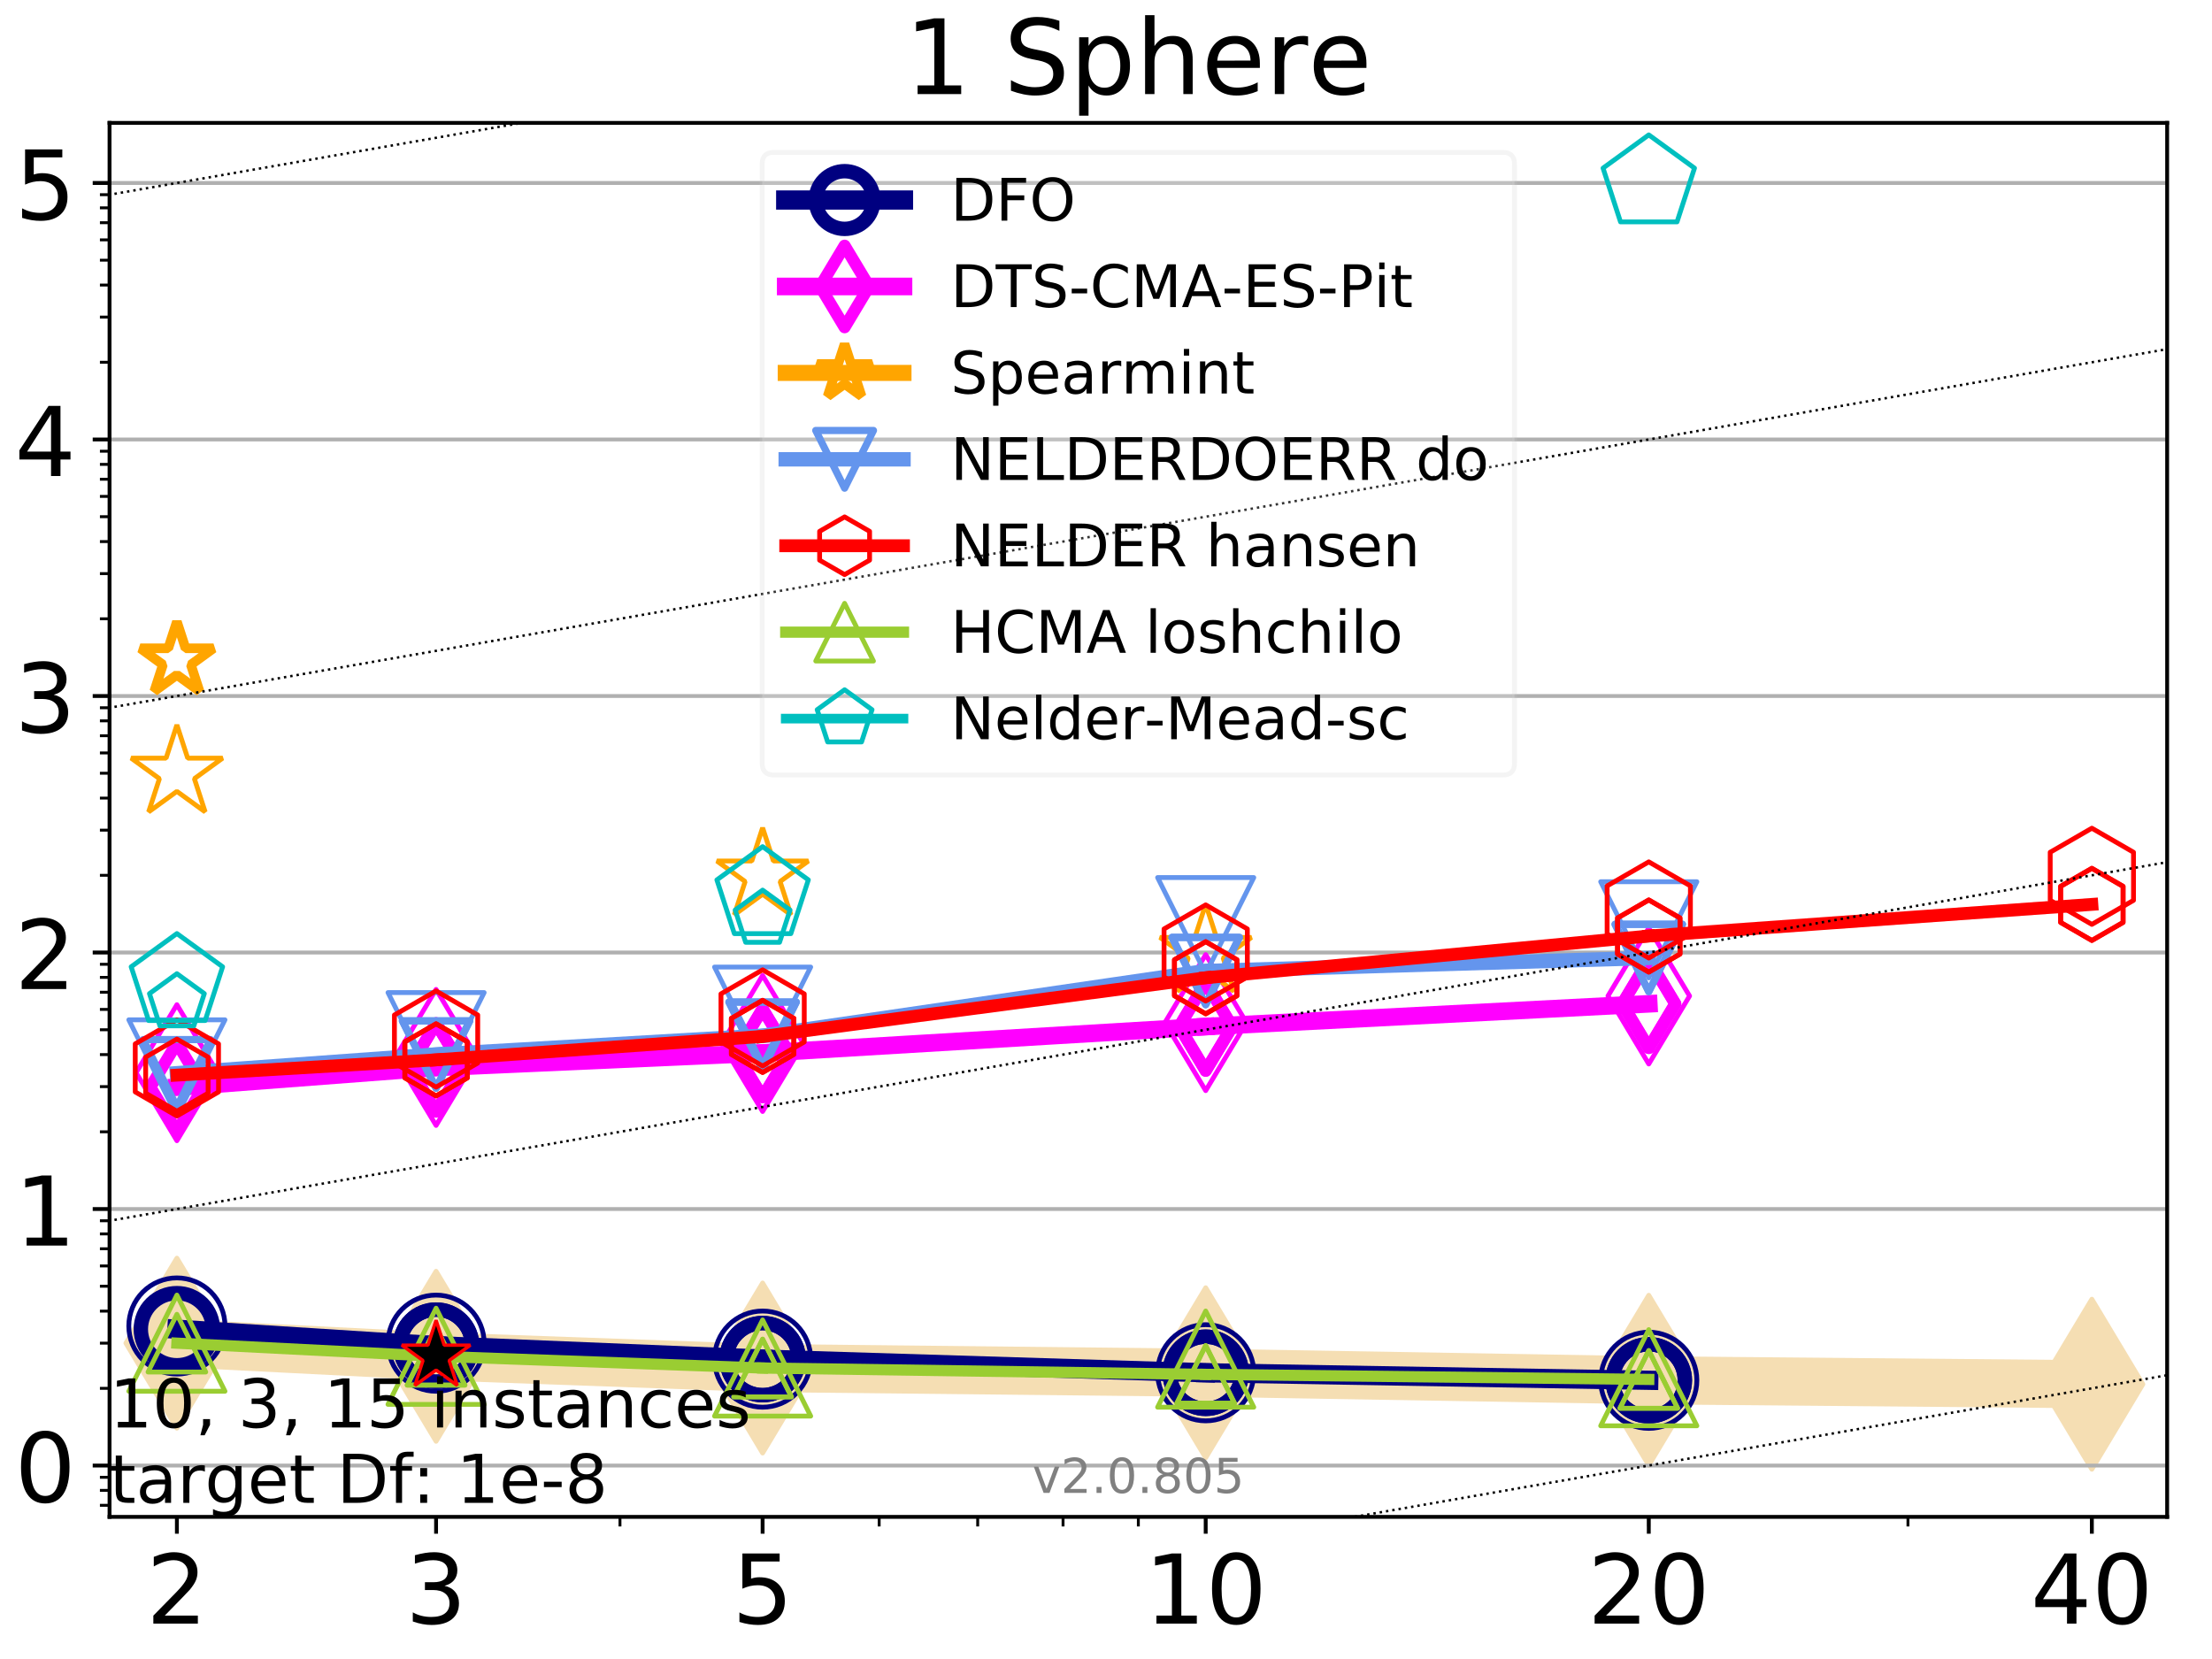 <?xml version="1.0" encoding="utf-8" standalone="no"?>
<!DOCTYPE svg PUBLIC "-//W3C//DTD SVG 1.1//EN"
  "http://www.w3.org/Graphics/SVG/1.1/DTD/svg11.dtd">
<!-- Created with matplotlib (http://matplotlib.org/) -->
<svg height="345pt" version="1.1" viewBox="0 0 460 345" width="460pt" xmlns="http://www.w3.org/2000/svg" xmlns:xlink="http://www.w3.org/1999/xlink">
 <defs>
  <style type="text/css">
*{stroke-linecap:butt;stroke-linejoin:round;}
  </style>
 </defs>
 <g id="figure_1">
  <g id="patch_1">
   <path d="M 0 345.6 
L 460.8 345.6 
L 460.8 0 
L 0 0 
z
" style="fill:#ffffff;"/>
  </g>
  <g id="axes_1">
   <g id="patch_2">
    <path d="M 22.78 315.44 
L 450.672 315.44 
L 450.672 25.56 
L 22.78 25.56 
z
" style="fill:#ffffff;"/>
   </g>
   <g id="line2d_1">
    <path clip-path="url(#pfe4addb728)" d="M 36.786 279.32 
L 90.685 282.048 
L 158.59 284.489 
L 250.732 285.475 
L 342.873 287.038 
L 435.015 287.86 
" style="fill:none;stroke:#f5deb3;stroke-linecap:square;stroke-width:10;"/>
    <defs>
     <path d="M -0 17.678 
L 10.607 0 
L 0 -17.678 
L -10.607 -0 
z
" id="mb5df72c014" style="stroke:#f5deb3;stroke-linejoin:miter;"/>
    </defs>
    <g clip-path="url(#pfe4addb728)">
     <use style="fill:#f5deb3;stroke:#f5deb3;stroke-linejoin:miter;" x="36.786" xlink:href="#mb5df72c014" y="279.32"/>
     <use style="fill:#f5deb3;stroke:#f5deb3;stroke-linejoin:miter;" x="90.685" xlink:href="#mb5df72c014" y="282.048"/>
     <use style="fill:#f5deb3;stroke:#f5deb3;stroke-linejoin:miter;" x="158.59" xlink:href="#mb5df72c014" y="284.489"/>
     <use style="fill:#f5deb3;stroke:#f5deb3;stroke-linejoin:miter;" x="250.732" xlink:href="#mb5df72c014" y="285.475"/>
     <use style="fill:#f5deb3;stroke:#f5deb3;stroke-linejoin:miter;" x="342.873" xlink:href="#mb5df72c014" y="287.038"/>
     <use style="fill:#f5deb3;stroke:#f5deb3;stroke-linejoin:miter;" x="435.015" xlink:href="#mb5df72c014" y="287.86"/>
    </g>
   </g>
   <g id="matplotlib.axis_1">
    <g id="xtick_1">
     <g id="line2d_2">
      <defs>
       <path d="M 0 0 
L 0 3.5 
" id="m9488322db9" style="stroke:#000000;stroke-width:0.8;"/>
      </defs>
      <g>
       <use style="stroke:#000000;stroke-width:0.8;" x="36.786" xlink:href="#m9488322db9" y="315.44"/>
      </g>
     </g>
     <g id="text_1">
      <!-- 2 -->
      <defs>
       <path d="M 19.188 8.297 
L 53.609 8.297 
L 53.609 0 
L 7.328 0 
L 7.328 8.297 
Q 12.938 14.109 22.625 23.891 
Q 32.328 33.688 34.812 36.531 
Q 39.547 41.844 41.422 45.531 
Q 43.312 49.219 43.312 52.781 
Q 43.312 58.594 39.234 62.25 
Q 35.156 65.922 28.609 65.922 
Q 23.969 65.922 18.812 64.312 
Q 13.672 62.703 7.812 59.422 
L 7.812 69.391 
Q 13.766 71.781 18.938 73 
Q 24.125 74.219 28.422 74.219 
Q 39.75 74.219 46.484 68.547 
Q 53.219 62.891 53.219 53.422 
Q 53.219 48.922 51.531 44.891 
Q 49.859 40.875 45.406 35.406 
Q 44.188 33.984 37.641 27.219 
Q 31.109 20.453 19.188 8.297 
z
" id="DejaVuSans-32"/>
      </defs>
      <g transform="translate(30.423 337.637)scale(0.2 -0.2)">
       <use xlink:href="#DejaVuSans-32"/>
      </g>
     </g>
    </g>
    <g id="xtick_2">
     <g id="line2d_3">
      <g>
       <use style="stroke:#000000;stroke-width:0.8;" x="90.685" xlink:href="#m9488322db9" y="315.44"/>
      </g>
     </g>
     <g id="text_2">
      <!-- 3 -->
      <defs>
       <path d="M 40.578 39.312 
Q 47.656 37.797 51.625 33 
Q 55.609 28.219 55.609 21.188 
Q 55.609 10.406 48.188 4.484 
Q 40.766 -1.422 27.094 -1.422 
Q 22.516 -1.422 17.656 -0.516 
Q 12.797 0.391 7.625 2.203 
L 7.625 11.719 
Q 11.719 9.328 16.594 8.109 
Q 21.484 6.891 26.812 6.891 
Q 36.078 6.891 40.938 10.547 
Q 45.797 14.203 45.797 21.188 
Q 45.797 27.641 41.281 31.266 
Q 36.766 34.906 28.719 34.906 
L 20.219 34.906 
L 20.219 43.016 
L 29.109 43.016 
Q 36.375 43.016 40.234 45.922 
Q 44.094 48.828 44.094 54.297 
Q 44.094 59.906 40.109 62.906 
Q 36.141 65.922 28.719 65.922 
Q 24.656 65.922 20.016 65.031 
Q 15.375 64.156 9.812 62.312 
L 9.812 71.094 
Q 15.438 72.656 20.344 73.438 
Q 25.25 74.219 29.594 74.219 
Q 40.828 74.219 47.359 69.109 
Q 53.906 64.016 53.906 55.328 
Q 53.906 49.266 50.438 45.094 
Q 46.969 40.922 40.578 39.312 
z
" id="DejaVuSans-33"/>
      </defs>
      <g transform="translate(84.323 337.637)scale(0.2 -0.2)">
       <use xlink:href="#DejaVuSans-33"/>
      </g>
     </g>
    </g>
    <g id="xtick_3">
     <g id="line2d_4">
      <g>
       <use style="stroke:#000000;stroke-width:0.8;" x="158.59" xlink:href="#m9488322db9" y="315.44"/>
      </g>
     </g>
     <g id="text_3">
      <!-- 5 -->
      <defs>
       <path d="M 10.797 72.906 
L 49.516 72.906 
L 49.516 64.594 
L 19.828 64.594 
L 19.828 46.734 
Q 21.969 47.469 24.109 47.828 
Q 26.266 48.188 28.422 48.188 
Q 40.625 48.188 47.75 41.5 
Q 54.891 34.812 54.891 23.391 
Q 54.891 11.625 47.562 5.094 
Q 40.234 -1.422 26.906 -1.422 
Q 22.312 -1.422 17.547 -0.641 
Q 12.797 0.141 7.719 1.703 
L 7.719 11.625 
Q 12.109 9.234 16.797 8.062 
Q 21.484 6.891 26.703 6.891 
Q 35.156 6.891 40.078 11.328 
Q 45.016 15.766 45.016 23.391 
Q 45.016 31 40.078 35.438 
Q 35.156 39.891 26.703 39.891 
Q 22.75 39.891 18.812 39.016 
Q 14.891 38.141 10.797 36.281 
z
" id="DejaVuSans-35"/>
      </defs>
      <g transform="translate(152.228 337.637)scale(0.2 -0.2)">
       <use xlink:href="#DejaVuSans-35"/>
      </g>
     </g>
    </g>
    <g id="xtick_4">
     <g id="line2d_5">
      <g>
       <use style="stroke:#000000;stroke-width:0.8;" x="250.732" xlink:href="#m9488322db9" y="315.44"/>
      </g>
     </g>
     <g id="text_4">
      <!-- 10 -->
      <defs>
       <path d="M 12.406 8.297 
L 28.516 8.297 
L 28.516 63.922 
L 10.984 60.406 
L 10.984 69.391 
L 28.422 72.906 
L 38.281 72.906 
L 38.281 8.297 
L 54.391 8.297 
L 54.391 0 
L 12.406 0 
z
" id="DejaVuSans-31"/>
       <path d="M 31.781 66.406 
Q 24.172 66.406 20.328 58.906 
Q 16.5 51.422 16.5 36.375 
Q 16.5 21.391 20.328 13.891 
Q 24.172 6.391 31.781 6.391 
Q 39.453 6.391 43.281 13.891 
Q 47.125 21.391 47.125 36.375 
Q 47.125 51.422 43.281 58.906 
Q 39.453 66.406 31.781 66.406 
z
M 31.781 74.219 
Q 44.047 74.219 50.516 64.516 
Q 56.984 54.828 56.984 36.375 
Q 56.984 17.969 50.516 8.266 
Q 44.047 -1.422 31.781 -1.422 
Q 19.531 -1.422 13.062 8.266 
Q 6.594 17.969 6.594 36.375 
Q 6.594 54.828 13.062 64.516 
Q 19.531 74.219 31.781 74.219 
z
" id="DejaVuSans-30"/>
      </defs>
      <g transform="translate(238.007 337.637)scale(0.2 -0.2)">
       <use xlink:href="#DejaVuSans-31"/>
       <use x="63.623" xlink:href="#DejaVuSans-30"/>
      </g>
     </g>
    </g>
    <g id="xtick_5">
     <g id="line2d_6">
      <g>
       <use style="stroke:#000000;stroke-width:0.8;" x="342.873" xlink:href="#m9488322db9" y="315.44"/>
      </g>
     </g>
     <g id="text_5">
      <!-- 20 -->
      <g transform="translate(330.148 337.637)scale(0.2 -0.2)">
       <use xlink:href="#DejaVuSans-32"/>
       <use x="63.623" xlink:href="#DejaVuSans-30"/>
      </g>
     </g>
    </g>
    <g id="xtick_6">
     <g id="line2d_7">
      <g>
       <use style="stroke:#000000;stroke-width:0.8;" x="435.015" xlink:href="#m9488322db9" y="315.44"/>
      </g>
     </g>
     <g id="text_6">
      <!-- 40 -->
      <defs>
       <path d="M 37.797 64.312 
L 12.891 25.391 
L 37.797 25.391 
z
M 35.203 72.906 
L 47.609 72.906 
L 47.609 25.391 
L 58.016 25.391 
L 58.016 17.188 
L 47.609 17.188 
L 47.609 0 
L 37.797 0 
L 37.797 17.188 
L 4.891 17.188 
L 4.891 26.703 
z
" id="DejaVuSans-34"/>
      </defs>
      <g transform="translate(422.29 337.637)scale(0.2 -0.2)">
       <use xlink:href="#DejaVuSans-34"/>
       <use x="63.623" xlink:href="#DejaVuSans-30"/>
      </g>
     </g>
    </g>
    <g id="xtick_7">
     <g id="line2d_8">
      <defs>
       <path d="M 0 0 
L 0 2 
" id="m50ced62b75" style="stroke:#000000;stroke-width:0.6;"/>
      </defs>
      <g>
       <use style="stroke:#000000;stroke-width:0.6;" x="36.786" xlink:href="#m50ced62b75" y="315.44"/>
      </g>
     </g>
    </g>
    <g id="xtick_8">
     <g id="line2d_9">
      <g>
       <use style="stroke:#000000;stroke-width:0.6;" x="90.685" xlink:href="#m50ced62b75" y="315.44"/>
      </g>
     </g>
    </g>
    <g id="xtick_9">
     <g id="line2d_10">
      <g>
       <use style="stroke:#000000;stroke-width:0.6;" x="128.927" xlink:href="#m50ced62b75" y="315.44"/>
      </g>
     </g>
    </g>
    <g id="xtick_10">
     <g id="line2d_11">
      <g>
       <use style="stroke:#000000;stroke-width:0.6;" x="158.59" xlink:href="#m50ced62b75" y="315.44"/>
      </g>
     </g>
    </g>
    <g id="xtick_11">
     <g id="line2d_12">
      <g>
       <use style="stroke:#000000;stroke-width:0.6;" x="182.827" xlink:href="#m50ced62b75" y="315.44"/>
      </g>
     </g>
    </g>
    <g id="xtick_12">
     <g id="line2d_13">
      <g>
       <use style="stroke:#000000;stroke-width:0.6;" x="203.318" xlink:href="#m50ced62b75" y="315.44"/>
      </g>
     </g>
    </g>
    <g id="xtick_13">
     <g id="line2d_14">
      <g>
       <use style="stroke:#000000;stroke-width:0.6;" x="221.069" xlink:href="#m50ced62b75" y="315.44"/>
      </g>
     </g>
    </g>
    <g id="xtick_14">
     <g id="line2d_15">
      <g>
       <use style="stroke:#000000;stroke-width:0.6;" x="236.726" xlink:href="#m50ced62b75" y="315.44"/>
      </g>
     </g>
    </g>
    <g id="xtick_15">
     <g id="line2d_16">
      <g>
       <use style="stroke:#000000;stroke-width:0.6;" x="342.873" xlink:href="#m50ced62b75" y="315.44"/>
      </g>
     </g>
    </g>
    <g id="xtick_16">
     <g id="line2d_17">
      <g>
       <use style="stroke:#000000;stroke-width:0.6;" x="396.773" xlink:href="#m50ced62b75" y="315.44"/>
      </g>
     </g>
    </g>
    <g id="xtick_17">
     <g id="line2d_18">
      <g>
       <use style="stroke:#000000;stroke-width:0.6;" x="435.015" xlink:href="#m50ced62b75" y="315.44"/>
      </g>
     </g>
    </g>
   </g>
   <g id="matplotlib.axis_2">
    <g id="ytick_1">
     <g id="line2d_19">
      <path clip-path="url(#pfe4addb728)" d="M 22.78 304.771 
L 450.672 304.771 
" style="fill:none;stroke:#b0b0b0;stroke-linecap:square;stroke-width:0.8;"/>
     </g>
     <g id="line2d_20">
      <defs>
       <path d="M 0 0 
L -3.5 0 
" id="mc68be429e4" style="stroke:#000000;stroke-width:0.8;"/>
      </defs>
      <g>
       <use style="stroke:#000000;stroke-width:0.8;" x="22.78" xlink:href="#mc68be429e4" y="304.771"/>
      </g>
     </g>
     <g id="text_7">
      <!-- 0 -->
      <g transform="translate(3.055 312.37)scale(0.2 -0.2)">
       <use xlink:href="#DejaVuSans-30"/>
      </g>
     </g>
    </g>
    <g id="ytick_2">
     <g id="line2d_21">
      <path clip-path="url(#pfe4addb728)" d="M 22.78 251.427 
L 450.672 251.427 
" style="fill:none;stroke:#b0b0b0;stroke-linecap:square;stroke-width:0.8;"/>
     </g>
     <g id="line2d_22">
      <g>
       <use style="stroke:#000000;stroke-width:0.8;" x="22.78" xlink:href="#mc68be429e4" y="251.427"/>
      </g>
     </g>
     <g id="text_8">
      <!-- 1 -->
      <g transform="translate(3.055 259.025)scale(0.2 -0.2)">
       <use xlink:href="#DejaVuSans-31"/>
      </g>
     </g>
    </g>
    <g id="ytick_3">
     <g id="line2d_23">
      <path clip-path="url(#pfe4addb728)" d="M 22.78 198.083 
L 450.672 198.083 
" style="fill:none;stroke:#b0b0b0;stroke-linecap:square;stroke-width:0.8;"/>
     </g>
     <g id="line2d_24">
      <g>
       <use style="stroke:#000000;stroke-width:0.8;" x="22.78" xlink:href="#mc68be429e4" y="198.083"/>
      </g>
     </g>
     <g id="text_9">
      <!-- 2 -->
      <g transform="translate(3.055 205.681)scale(0.2 -0.2)">
       <use xlink:href="#DejaVuSans-32"/>
      </g>
     </g>
    </g>
    <g id="ytick_4">
     <g id="line2d_25">
      <path clip-path="url(#pfe4addb728)" d="M 22.78 144.739 
L 450.672 144.739 
" style="fill:none;stroke:#b0b0b0;stroke-linecap:square;stroke-width:0.8;"/>
     </g>
     <g id="line2d_26">
      <g>
       <use style="stroke:#000000;stroke-width:0.8;" x="22.78" xlink:href="#mc68be429e4" y="144.739"/>
      </g>
     </g>
     <g id="text_10">
      <!-- 3 -->
      <g transform="translate(3.055 152.337)scale(0.2 -0.2)">
       <use xlink:href="#DejaVuSans-33"/>
      </g>
     </g>
    </g>
    <g id="ytick_5">
     <g id="line2d_27">
      <path clip-path="url(#pfe4addb728)" d="M 22.78 91.395 
L 450.672 91.395 
" style="fill:none;stroke:#b0b0b0;stroke-linecap:square;stroke-width:0.8;"/>
     </g>
     <g id="line2d_28">
      <g>
       <use style="stroke:#000000;stroke-width:0.8;" x="22.78" xlink:href="#mc68be429e4" y="91.395"/>
      </g>
     </g>
     <g id="text_11">
      <!-- 4 -->
      <g transform="translate(3.055 98.993)scale(0.2 -0.2)">
       <use xlink:href="#DejaVuSans-34"/>
      </g>
     </g>
    </g>
    <g id="ytick_6">
     <g id="line2d_29">
      <path clip-path="url(#pfe4addb728)" d="M 22.78 38.051 
L 450.672 38.051 
" style="fill:none;stroke:#b0b0b0;stroke-linecap:square;stroke-width:0.8;"/>
     </g>
     <g id="line2d_30">
      <g>
       <use style="stroke:#000000;stroke-width:0.8;" x="22.78" xlink:href="#mc68be429e4" y="38.051"/>
      </g>
     </g>
     <g id="text_12">
      <!-- 5 -->
      <g transform="translate(3.055 45.649)scale(0.2 -0.2)">
       <use xlink:href="#DejaVuSans-35"/>
      </g>
     </g>
    </g>
    <g id="ytick_7">
     <g id="line2d_31">
      <defs>
       <path d="M 0 0 
L -2 0 
" id="mb5bca01f1a" style="stroke:#000000;stroke-width:0.6;"/>
      </defs>
      <g>
       <use style="stroke:#000000;stroke-width:0.6;" x="22.78" xlink:href="#mb5bca01f1a" y="313.034"/>
      </g>
     </g>
    </g>
    <g id="ytick_8">
     <g id="line2d_32">
      <g>
       <use style="stroke:#000000;stroke-width:0.6;" x="22.78" xlink:href="#mb5bca01f1a" y="309.941"/>
      </g>
     </g>
    </g>
    <g id="ytick_9">
     <g id="line2d_33">
      <g>
       <use style="stroke:#000000;stroke-width:0.6;" x="22.78" xlink:href="#mb5bca01f1a" y="307.212"/>
      </g>
     </g>
    </g>
    <g id="ytick_10">
     <g id="line2d_34">
      <g>
       <use style="stroke:#000000;stroke-width:0.6;" x="22.78" xlink:href="#mb5bca01f1a" y="288.713"/>
      </g>
     </g>
    </g>
    <g id="ytick_11">
     <g id="line2d_35">
      <g>
       <use style="stroke:#000000;stroke-width:0.6;" x="22.78" xlink:href="#mb5bca01f1a" y="279.32"/>
      </g>
     </g>
    </g>
    <g id="ytick_12">
     <g id="line2d_36">
      <g>
       <use style="stroke:#000000;stroke-width:0.6;" x="22.78" xlink:href="#mb5bca01f1a" y="272.655"/>
      </g>
     </g>
    </g>
    <g id="ytick_13">
     <g id="line2d_37">
      <g>
       <use style="stroke:#000000;stroke-width:0.6;" x="22.78" xlink:href="#mb5bca01f1a" y="267.485"/>
      </g>
     </g>
    </g>
    <g id="ytick_14">
     <g id="line2d_38">
      <g>
       <use style="stroke:#000000;stroke-width:0.6;" x="22.78" xlink:href="#mb5bca01f1a" y="263.261"/>
      </g>
     </g>
    </g>
    <g id="ytick_15">
     <g id="line2d_39">
      <g>
       <use style="stroke:#000000;stroke-width:0.6;" x="22.78" xlink:href="#mb5bca01f1a" y="259.69"/>
      </g>
     </g>
    </g>
    <g id="ytick_16">
     <g id="line2d_40">
      <g>
       <use style="stroke:#000000;stroke-width:0.6;" x="22.78" xlink:href="#mb5bca01f1a" y="256.597"/>
      </g>
     </g>
    </g>
    <g id="ytick_17">
     <g id="line2d_41">
      <g>
       <use style="stroke:#000000;stroke-width:0.6;" x="22.78" xlink:href="#mb5bca01f1a" y="253.868"/>
      </g>
     </g>
    </g>
    <g id="ytick_18">
     <g id="line2d_42">
      <g>
       <use style="stroke:#000000;stroke-width:0.6;" x="22.78" xlink:href="#mb5bca01f1a" y="235.369"/>
      </g>
     </g>
    </g>
    <g id="ytick_19">
     <g id="line2d_43">
      <g>
       <use style="stroke:#000000;stroke-width:0.6;" x="22.78" xlink:href="#mb5bca01f1a" y="225.975"/>
      </g>
     </g>
    </g>
    <g id="ytick_20">
     <g id="line2d_44">
      <g>
       <use style="stroke:#000000;stroke-width:0.6;" x="22.78" xlink:href="#mb5bca01f1a" y="219.311"/>
      </g>
     </g>
    </g>
    <g id="ytick_21">
     <g id="line2d_45">
      <g>
       <use style="stroke:#000000;stroke-width:0.6;" x="22.78" xlink:href="#mb5bca01f1a" y="214.141"/>
      </g>
     </g>
    </g>
    <g id="ytick_22">
     <g id="line2d_46">
      <g>
       <use style="stroke:#000000;stroke-width:0.6;" x="22.78" xlink:href="#mb5bca01f1a" y="209.917"/>
      </g>
     </g>
    </g>
    <g id="ytick_23">
     <g id="line2d_47">
      <g>
       <use style="stroke:#000000;stroke-width:0.6;" x="22.78" xlink:href="#mb5bca01f1a" y="206.346"/>
      </g>
     </g>
    </g>
    <g id="ytick_24">
     <g id="line2d_48">
      <g>
       <use style="stroke:#000000;stroke-width:0.6;" x="22.78" xlink:href="#mb5bca01f1a" y="203.252"/>
      </g>
     </g>
    </g>
    <g id="ytick_25">
     <g id="line2d_49">
      <g>
       <use style="stroke:#000000;stroke-width:0.6;" x="22.78" xlink:href="#mb5bca01f1a" y="200.524"/>
      </g>
     </g>
    </g>
    <g id="ytick_26">
     <g id="line2d_50">
      <g>
       <use style="stroke:#000000;stroke-width:0.6;" x="22.78" xlink:href="#mb5bca01f1a" y="182.025"/>
      </g>
     </g>
    </g>
    <g id="ytick_27">
     <g id="line2d_51">
      <g>
       <use style="stroke:#000000;stroke-width:0.6;" x="22.78" xlink:href="#mb5bca01f1a" y="172.631"/>
      </g>
     </g>
    </g>
    <g id="ytick_28">
     <g id="line2d_52">
      <g>
       <use style="stroke:#000000;stroke-width:0.6;" x="22.78" xlink:href="#mb5bca01f1a" y="165.967"/>
      </g>
     </g>
    </g>
    <g id="ytick_29">
     <g id="line2d_53">
      <g>
       <use style="stroke:#000000;stroke-width:0.6;" x="22.78" xlink:href="#mb5bca01f1a" y="160.797"/>
      </g>
     </g>
    </g>
    <g id="ytick_30">
     <g id="line2d_54">
      <g>
       <use style="stroke:#000000;stroke-width:0.6;" x="22.78" xlink:href="#mb5bca01f1a" y="156.573"/>
      </g>
     </g>
    </g>
    <g id="ytick_31">
     <g id="line2d_55">
      <g>
       <use style="stroke:#000000;stroke-width:0.6;" x="22.78" xlink:href="#mb5bca01f1a" y="153.002"/>
      </g>
     </g>
    </g>
    <g id="ytick_32">
     <g id="line2d_56">
      <g>
       <use style="stroke:#000000;stroke-width:0.6;" x="22.78" xlink:href="#mb5bca01f1a" y="149.908"/>
      </g>
     </g>
    </g>
    <g id="ytick_33">
     <g id="line2d_57">
      <g>
       <use style="stroke:#000000;stroke-width:0.6;" x="22.78" xlink:href="#mb5bca01f1a" y="147.18"/>
      </g>
     </g>
    </g>
    <g id="ytick_34">
     <g id="line2d_58">
      <g>
       <use style="stroke:#000000;stroke-width:0.6;" x="22.78" xlink:href="#mb5bca01f1a" y="128.681"/>
      </g>
     </g>
    </g>
    <g id="ytick_35">
     <g id="line2d_59">
      <g>
       <use style="stroke:#000000;stroke-width:0.6;" x="22.78" xlink:href="#mb5bca01f1a" y="119.287"/>
      </g>
     </g>
    </g>
    <g id="ytick_36">
     <g id="line2d_60">
      <g>
       <use style="stroke:#000000;stroke-width:0.6;" x="22.78" xlink:href="#mb5bca01f1a" y="112.622"/>
      </g>
     </g>
    </g>
    <g id="ytick_37">
     <g id="line2d_61">
      <g>
       <use style="stroke:#000000;stroke-width:0.6;" x="22.78" xlink:href="#mb5bca01f1a" y="107.453"/>
      </g>
     </g>
    </g>
    <g id="ytick_38">
     <g id="line2d_62">
      <g>
       <use style="stroke:#000000;stroke-width:0.6;" x="22.78" xlink:href="#mb5bca01f1a" y="103.229"/>
      </g>
     </g>
    </g>
    <g id="ytick_39">
     <g id="line2d_63">
      <g>
       <use style="stroke:#000000;stroke-width:0.6;" x="22.78" xlink:href="#mb5bca01f1a" y="99.658"/>
      </g>
     </g>
    </g>
    <g id="ytick_40">
     <g id="line2d_64">
      <g>
       <use style="stroke:#000000;stroke-width:0.6;" x="22.78" xlink:href="#mb5bca01f1a" y="96.564"/>
      </g>
     </g>
    </g>
    <g id="ytick_41">
     <g id="line2d_65">
      <g>
       <use style="stroke:#000000;stroke-width:0.6;" x="22.78" xlink:href="#mb5bca01f1a" y="93.836"/>
      </g>
     </g>
    </g>
    <g id="ytick_42">
     <g id="line2d_66">
      <g>
       <use style="stroke:#000000;stroke-width:0.6;" x="22.78" xlink:href="#mb5bca01f1a" y="75.336"/>
      </g>
     </g>
    </g>
    <g id="ytick_43">
     <g id="line2d_67">
      <g>
       <use style="stroke:#000000;stroke-width:0.6;" x="22.78" xlink:href="#mb5bca01f1a" y="65.943"/>
      </g>
     </g>
    </g>
    <g id="ytick_44">
     <g id="line2d_68">
      <g>
       <use style="stroke:#000000;stroke-width:0.6;" x="22.78" xlink:href="#mb5bca01f1a" y="59.278"/>
      </g>
     </g>
    </g>
    <g id="ytick_45">
     <g id="line2d_69">
      <g>
       <use style="stroke:#000000;stroke-width:0.6;" x="22.78" xlink:href="#mb5bca01f1a" y="54.109"/>
      </g>
     </g>
    </g>
    <g id="ytick_46">
     <g id="line2d_70">
      <g>
       <use style="stroke:#000000;stroke-width:0.6;" x="22.78" xlink:href="#mb5bca01f1a" y="49.885"/>
      </g>
     </g>
    </g>
    <g id="ytick_47">
     <g id="line2d_71">
      <g>
       <use style="stroke:#000000;stroke-width:0.6;" x="22.78" xlink:href="#mb5bca01f1a" y="46.314"/>
      </g>
     </g>
    </g>
    <g id="ytick_48">
     <g id="line2d_72">
      <g>
       <use style="stroke:#000000;stroke-width:0.6;" x="22.78" xlink:href="#mb5bca01f1a" y="43.22"/>
      </g>
     </g>
    </g>
    <g id="ytick_49">
     <g id="line2d_73">
      <g>
       <use style="stroke:#000000;stroke-width:0.6;" x="22.78" xlink:href="#mb5bca01f1a" y="40.491"/>
      </g>
     </g>
    </g>
   </g>
   <g id="line2d_74">
    <path clip-path="url(#pfe4addb728)" d="M 36.786 276.42 
L 90.685 279.84 
" style="fill:none;stroke:#000080;stroke-linecap:square;stroke-width:4;"/>
    <defs>
     <path d="M 0 7.5 
C 1.989 7.5 3.897 6.71 5.303 5.303 
C 6.71 3.897 7.5 1.989 7.5 0 
C 7.5 -1.989 6.71 -3.897 5.303 -5.303 
C 3.897 -6.71 1.989 -7.5 0 -7.5 
C -1.989 -7.5 -3.897 -6.71 -5.303 -5.303 
C -6.71 -3.897 -7.5 -1.989 -7.5 0 
C -7.5 1.989 -6.71 3.897 -5.303 5.303 
C -3.897 6.71 -1.989 7.5 0 7.5 
z
" id="m47080c7b73" style="stroke:#000080;stroke-width:3;"/>
    </defs>
    <g clip-path="url(#pfe4addb728)">
     <use style="fill:none;stroke:#000080;stroke-width:3;" x="36.786" xlink:href="#m47080c7b73" y="276.42"/>
     <use style="fill:none;stroke:#000080;stroke-width:3;" x="90.685" xlink:href="#m47080c7b73" y="279.84"/>
    </g>
   </g>
   <g id="line2d_75">
    <path clip-path="url(#pfe4addb728)" d="M 90.685 279.84 
L 158.59 282.635 
" style="fill:none;stroke:#000080;stroke-linecap:square;stroke-width:4;"/>
    <g clip-path="url(#pfe4addb728)">
     <use style="fill:none;stroke:#000080;stroke-width:3;" x="90.685" xlink:href="#m47080c7b73" y="279.84"/>
     <use style="fill:none;stroke:#000080;stroke-width:3;" x="158.59" xlink:href="#m47080c7b73" y="282.635"/>
    </g>
   </g>
   <g id="line2d_76">
    <path clip-path="url(#pfe4addb728)" d="M 158.59 282.635 
L 250.732 285.475 
" style="fill:none;stroke:#000080;stroke-linecap:square;stroke-width:4;"/>
    <g clip-path="url(#pfe4addb728)">
     <use style="fill:none;stroke:#000080;stroke-width:3;" x="158.59" xlink:href="#m47080c7b73" y="282.635"/>
     <use style="fill:none;stroke:#000080;stroke-width:3;" x="250.732" xlink:href="#m47080c7b73" y="285.475"/>
    </g>
   </g>
   <g id="line2d_77">
    <path clip-path="url(#pfe4addb728)" d="M 250.732 285.475 
L 342.873 287.038 
" style="fill:none;stroke:#000080;stroke-linecap:square;stroke-width:4;"/>
    <g clip-path="url(#pfe4addb728)">
     <use style="fill:none;stroke:#000080;stroke-width:3;" x="250.732" xlink:href="#m47080c7b73" y="285.475"/>
     <use style="fill:none;stroke:#000080;stroke-width:3;" x="342.873" xlink:href="#m47080c7b73" y="287.038"/>
    </g>
   </g>
   <g id="line2d_78">
    <path clip-path="url(#pfe4addb728)" d="M 342.873 287.038 
" style="fill:none;stroke:#000080;stroke-linecap:square;stroke-width:4;"/>
    <g clip-path="url(#pfe4addb728)">
     <use style="fill:none;stroke:#000080;stroke-width:3;" x="342.873" xlink:href="#m47080c7b73" y="287.038"/>
    </g>
   </g>
   <g id="line2d_79"/>
   <g id="line2d_80">
    <defs>
     <path d="M 0 10 
C 2.652 10 5.196 8.946 7.071 7.071 
C 8.946 5.196 10 2.652 10 0 
C 10 -2.652 8.946 -5.196 7.071 -7.071 
C 5.196 -8.946 2.652 -10 0 -10 
C -2.652 -10 -5.196 -8.946 -7.071 -7.071 
C -8.946 -5.196 -10 -2.652 -10 0 
C -10 2.652 -8.946 5.196 -7.071 7.071 
C -5.196 8.946 -2.652 10 0 10 
z
" id="ma7fa3033ca" style="stroke:#000080;"/>
    </defs>
    <g clip-path="url(#pfe4addb728)">
     <use style="fill:none;stroke:#000080;" x="36.786" xlink:href="#ma7fa3033ca" y="275.748"/>
     <use style="fill:none;stroke:#000080;" x="90.685" xlink:href="#ma7fa3033ca" y="279.32"/>
     <use style="fill:none;stroke:#000080;" x="158.59" xlink:href="#ma7fa3033ca" y="282.635"/>
     <use style="fill:none;stroke:#000080;" x="250.732" xlink:href="#ma7fa3033ca" y="285.475"/>
     <use style="fill:none;stroke:#000080;" x="342.873" xlink:href="#ma7fa3033ca" y="287.038"/>
    </g>
   </g>
   <g id="line2d_81">
    <path clip-path="url(#pfe4addb728)" d="M 36.786 226.079 
L 90.685 221.982 
" style="fill:none;stroke:#ff00ff;stroke-linecap:square;stroke-width:3.667;"/>
    <defs>
     <path d="M -0 9.192 
L 5.515 0 
L 0 -9.192 
L -5.515 -0 
z
" id="m587622183d" style="stroke:#ff00ff;stroke-linejoin:miter;stroke-width:2.5;"/>
    </defs>
    <g clip-path="url(#pfe4addb728)">
     <use style="fill:none;stroke:#ff00ff;stroke-linejoin:miter;stroke-width:2.5;" x="36.786" xlink:href="#m587622183d" y="226.079"/>
     <use style="fill:none;stroke:#ff00ff;stroke-linejoin:miter;stroke-width:2.5;" x="90.685" xlink:href="#m587622183d" y="221.982"/>
    </g>
   </g>
   <g id="line2d_82">
    <path clip-path="url(#pfe4addb728)" d="M 90.685 221.982 
L 158.59 218.981 
" style="fill:none;stroke:#ff00ff;stroke-linecap:square;stroke-width:3.667;"/>
    <g clip-path="url(#pfe4addb728)">
     <use style="fill:none;stroke:#ff00ff;stroke-linejoin:miter;stroke-width:2.5;" x="90.685" xlink:href="#m587622183d" y="221.982"/>
     <use style="fill:none;stroke:#ff00ff;stroke-linejoin:miter;stroke-width:2.5;" x="158.59" xlink:href="#m587622183d" y="218.981"/>
    </g>
   </g>
   <g id="line2d_83">
    <path clip-path="url(#pfe4addb728)" d="M 158.59 218.981 
L 250.732 213.48 
" style="fill:none;stroke:#ff00ff;stroke-linecap:square;stroke-width:3.667;"/>
    <g clip-path="url(#pfe4addb728)">
     <use style="fill:none;stroke:#ff00ff;stroke-linejoin:miter;stroke-width:2.5;" x="158.59" xlink:href="#m587622183d" y="218.981"/>
     <use style="fill:none;stroke:#ff00ff;stroke-linejoin:miter;stroke-width:2.5;" x="250.732" xlink:href="#m587622183d" y="213.48"/>
    </g>
   </g>
   <g id="line2d_84">
    <path clip-path="url(#pfe4addb728)" d="M 250.732 213.48 
L 342.873 208.748 
" style="fill:none;stroke:#ff00ff;stroke-linecap:square;stroke-width:3.667;"/>
    <g clip-path="url(#pfe4addb728)">
     <use style="fill:none;stroke:#ff00ff;stroke-linejoin:miter;stroke-width:2.5;" x="250.732" xlink:href="#m587622183d" y="213.48"/>
     <use style="fill:none;stroke:#ff00ff;stroke-linejoin:miter;stroke-width:2.5;" x="342.873" xlink:href="#m587622183d" y="208.748"/>
    </g>
   </g>
   <g id="line2d_85">
    <path clip-path="url(#pfe4addb728)" d="M 342.873 208.748 
" style="fill:none;stroke:#ff00ff;stroke-linecap:square;stroke-width:3.667;"/>
    <g clip-path="url(#pfe4addb728)">
     <use style="fill:none;stroke:#ff00ff;stroke-linejoin:miter;stroke-width:2.5;" x="342.873" xlink:href="#m587622183d" y="208.748"/>
    </g>
   </g>
   <g id="line2d_86"/>
   <g id="line2d_87">
    <defs>
     <path d="M -0 14.142 
L 8.485 0 
L -0 -14.142 
L -8.485 -0 
z
" id="m8ba632eabf" style="stroke:#ff00ff;stroke-linejoin:miter;"/>
    </defs>
    <g clip-path="url(#pfe4addb728)">
     <use style="fill:none;stroke:#ff00ff;stroke-linejoin:miter;" x="36.786" xlink:href="#m8ba632eabf" y="223.076"/>
     <use style="fill:none;stroke:#ff00ff;stroke-linejoin:miter;" x="90.685" xlink:href="#m8ba632eabf" y="219.897"/>
     <use style="fill:none;stroke:#ff00ff;stroke-linejoin:miter;" x="158.59" xlink:href="#m8ba632eabf" y="216.998"/>
     <use style="fill:none;stroke:#ff00ff;stroke-linejoin:miter;" x="250.732" xlink:href="#m8ba632eabf" y="212.66"/>
     <use style="fill:none;stroke:#ff00ff;stroke-linejoin:miter;" x="342.873" xlink:href="#m8ba632eabf" y="207.12"/>
    </g>
   </g>
   <g id="line2d_88">
    <path clip-path="url(#pfe4addb728)" d="M 36.786 137.285 
" style="fill:none;stroke:#ffa500;stroke-linecap:square;stroke-width:3.333;"/>
    <defs>
     <path d="M 0 -8 
L -1.796 -2.472 
L -7.608 -2.472 
L -2.906 0.944 
L -4.702 6.472 
L -0 3.056 
L 4.702 6.472 
L 2.906 0.944 
L 7.608 -2.472 
L 1.796 -2.472 
z
" id="mf40b5bbbe1" style="stroke:#ffa500;stroke-linejoin:bevel;stroke-width:2;"/>
    </defs>
    <g clip-path="url(#pfe4addb728)">
     <use style="fill:none;stroke:#ffa500;stroke-linejoin:bevel;stroke-width:2;" x="36.786" xlink:href="#mf40b5bbbe1" y="137.285"/>
    </g>
   </g>
   <g id="line2d_89"/>
   <g id="line2d_90">
    <defs>
     <path d="M 0 -10 
L -2.245 -3.09 
L -9.511 -3.09 
L -3.633 1.18 
L -5.878 8.09 
L -0 3.82 
L 5.878 8.09 
L 3.633 1.18 
L 9.511 -3.09 
L 2.245 -3.09 
z
" id="me9f038b45e" style="stroke:#ffa500;stroke-linejoin:bevel;"/>
    </defs>
    <g clip-path="url(#pfe4addb728)">
     <use style="fill:none;stroke:#ffa500;stroke-linejoin:bevel;" x="36.786" xlink:href="#me9f038b45e" y="160.751"/>
     <use style="fill:none;stroke:#ffa500;stroke-linejoin:bevel;" x="158.59" xlink:href="#me9f038b45e" y="182.141"/>
     <use style="fill:none;stroke:#ffa500;stroke-linejoin:bevel;" x="250.732" xlink:href="#me9f038b45e" y="198.037"/>
    </g>
   </g>
   <g id="line2d_91">
    <path clip-path="url(#pfe4addb728)" d="M 36.786 223.19 
L 90.685 219.298 
" style="fill:none;stroke:#6495ed;stroke-linecap:square;stroke-width:3;"/>
    <defs>
     <path d="M -0 7 
L 7 -7 
L -7 -7 
z
" id="me1623e00c8" style="stroke:#6495ed;stroke-linejoin:miter;stroke-width:1.5;"/>
    </defs>
    <g clip-path="url(#pfe4addb728)">
     <use style="fill:none;stroke:#6495ed;stroke-linejoin:miter;stroke-width:1.5;" x="36.786" xlink:href="#me1623e00c8" y="223.19"/>
     <use style="fill:none;stroke:#6495ed;stroke-linejoin:miter;stroke-width:1.5;" x="90.685" xlink:href="#me1623e00c8" y="219.298"/>
    </g>
   </g>
   <g id="line2d_92">
    <path clip-path="url(#pfe4addb728)" d="M 90.685 219.298 
L 158.59 215.391 
" style="fill:none;stroke:#6495ed;stroke-linecap:square;stroke-width:3;"/>
    <g clip-path="url(#pfe4addb728)">
     <use style="fill:none;stroke:#6495ed;stroke-linejoin:miter;stroke-width:1.5;" x="90.685" xlink:href="#me1623e00c8" y="219.298"/>
     <use style="fill:none;stroke:#6495ed;stroke-linejoin:miter;stroke-width:1.5;" x="158.59" xlink:href="#me1623e00c8" y="215.391"/>
    </g>
   </g>
   <g id="line2d_93">
    <path clip-path="url(#pfe4addb728)" d="M 158.59 215.391 
L 250.732 201.935 
" style="fill:none;stroke:#6495ed;stroke-linecap:square;stroke-width:3;"/>
    <g clip-path="url(#pfe4addb728)">
     <use style="fill:none;stroke:#6495ed;stroke-linejoin:miter;stroke-width:1.5;" x="158.59" xlink:href="#me1623e00c8" y="215.391"/>
     <use style="fill:none;stroke:#6495ed;stroke-linejoin:miter;stroke-width:1.5;" x="250.732" xlink:href="#me1623e00c8" y="201.935"/>
    </g>
   </g>
   <g id="line2d_94">
    <path clip-path="url(#pfe4addb728)" d="M 250.732 201.935 
L 342.873 199.213 
" style="fill:none;stroke:#6495ed;stroke-linecap:square;stroke-width:3;"/>
    <g clip-path="url(#pfe4addb728)">
     <use style="fill:none;stroke:#6495ed;stroke-linejoin:miter;stroke-width:1.5;" x="250.732" xlink:href="#me1623e00c8" y="201.935"/>
     <use style="fill:none;stroke:#6495ed;stroke-linejoin:miter;stroke-width:1.5;" x="342.873" xlink:href="#me1623e00c8" y="199.213"/>
    </g>
   </g>
   <g id="line2d_95">
    <path clip-path="url(#pfe4addb728)" d="M 342.873 199.213 
" style="fill:none;stroke:#6495ed;stroke-linecap:square;stroke-width:3;"/>
    <g clip-path="url(#pfe4addb728)">
     <use style="fill:none;stroke:#6495ed;stroke-linejoin:miter;stroke-width:1.5;" x="342.873" xlink:href="#me1623e00c8" y="199.213"/>
    </g>
   </g>
   <g id="line2d_96"/>
   <g id="line2d_97">
    <defs>
     <path d="M -0 10 
L 10 -10 
L -10 -10 
z
" id="m83660503ad" style="stroke:#6495ed;stroke-linejoin:miter;"/>
    </defs>
    <g clip-path="url(#pfe4addb728)">
     <use style="fill:none;stroke:#6495ed;stroke-linejoin:miter;" x="36.786" xlink:href="#m83660503ad" y="222.076"/>
     <use style="fill:none;stroke:#6495ed;stroke-linejoin:miter;" x="90.685" xlink:href="#m83660503ad" y="216.411"/>
     <use style="fill:none;stroke:#6495ed;stroke-linejoin:miter;" x="158.59" xlink:href="#m83660503ad" y="211.106"/>
     <use style="fill:none;stroke:#6495ed;stroke-linejoin:miter;" x="250.732" xlink:href="#m83660503ad" y="192.491"/>
     <use style="fill:none;stroke:#6495ed;stroke-linejoin:miter;" x="342.873" xlink:href="#m83660503ad" y="193.362"/>
    </g>
   </g>
   <g id="line2d_98">
    <path clip-path="url(#pfe4addb728)" d="M 36.786 223.581 
L 90.685 220.404 
" style="fill:none;stroke:#ff0000;stroke-linecap:square;stroke-width:2.667;"/>
    <defs>
     <path d="M 0 -7.5 
L -6.495 -3.75 
L -6.495 3.75 
L -0 7.5 
L 6.495 3.75 
L 6.495 -3.75 
z
" id="me7aa0dbfbe" style="stroke:#ff0000;stroke-linejoin:miter;"/>
    </defs>
    <g clip-path="url(#pfe4addb728)">
     <use style="fill:none;stroke:#ff0000;stroke-linejoin:miter;" x="36.786" xlink:href="#me7aa0dbfbe" y="223.581"/>
     <use style="fill:none;stroke:#ff0000;stroke-linejoin:miter;" x="90.685" xlink:href="#me7aa0dbfbe" y="220.404"/>
    </g>
   </g>
   <g id="line2d_99">
    <path clip-path="url(#pfe4addb728)" d="M 90.685 220.404 
L 158.59 215.522 
" style="fill:none;stroke:#ff0000;stroke-linecap:square;stroke-width:2.667;"/>
    <g clip-path="url(#pfe4addb728)">
     <use style="fill:none;stroke:#ff0000;stroke-linejoin:miter;" x="90.685" xlink:href="#me7aa0dbfbe" y="220.404"/>
     <use style="fill:none;stroke:#ff0000;stroke-linejoin:miter;" x="158.59" xlink:href="#me7aa0dbfbe" y="215.522"/>
    </g>
   </g>
   <g id="line2d_100">
    <path clip-path="url(#pfe4addb728)" d="M 158.59 215.522 
L 250.732 203.332 
" style="fill:none;stroke:#ff0000;stroke-linecap:square;stroke-width:2.667;"/>
    <g clip-path="url(#pfe4addb728)">
     <use style="fill:none;stroke:#ff0000;stroke-linejoin:miter;" x="158.59" xlink:href="#me7aa0dbfbe" y="215.522"/>
     <use style="fill:none;stroke:#ff0000;stroke-linejoin:miter;" x="250.732" xlink:href="#me7aa0dbfbe" y="203.332"/>
    </g>
   </g>
   <g id="line2d_101">
    <path clip-path="url(#pfe4addb728)" d="M 250.732 203.332 
L 342.873 194.65 
" style="fill:none;stroke:#ff0000;stroke-linecap:square;stroke-width:2.667;"/>
    <g clip-path="url(#pfe4addb728)">
     <use style="fill:none;stroke:#ff0000;stroke-linejoin:miter;" x="250.732" xlink:href="#me7aa0dbfbe" y="203.332"/>
     <use style="fill:none;stroke:#ff0000;stroke-linejoin:miter;" x="342.873" xlink:href="#me7aa0dbfbe" y="194.65"/>
    </g>
   </g>
   <g id="line2d_102">
    <path clip-path="url(#pfe4addb728)" d="M 342.873 194.65 
L 435.015 188.074 
" style="fill:none;stroke:#ff0000;stroke-linecap:square;stroke-width:2.667;"/>
    <g clip-path="url(#pfe4addb728)">
     <use style="fill:none;stroke:#ff0000;stroke-linejoin:miter;" x="342.873" xlink:href="#me7aa0dbfbe" y="194.65"/>
     <use style="fill:none;stroke:#ff0000;stroke-linejoin:miter;" x="435.015" xlink:href="#me7aa0dbfbe" y="188.074"/>
    </g>
   </g>
   <g id="line2d_103">
    <path clip-path="url(#pfe4addb728)" d="M 435.015 188.074 
" style="fill:none;stroke:#ff0000;stroke-linecap:square;stroke-width:2.667;"/>
    <g clip-path="url(#pfe4addb728)">
     <use style="fill:none;stroke:#ff0000;stroke-linejoin:miter;" x="435.015" xlink:href="#me7aa0dbfbe" y="188.074"/>
    </g>
   </g>
   <g id="line2d_104"/>
   <g id="line2d_105">
    <defs>
     <path d="M 0 -10 
L -8.66 -5 
L -8.66 5 
L -0 10 
L 8.66 5 
L 8.66 -5 
z
" id="m63191b42eb" style="stroke:#ff0000;stroke-linejoin:miter;"/>
    </defs>
    <g clip-path="url(#pfe4addb728)">
     <use style="fill:none;stroke:#ff0000;stroke-linejoin:miter;" x="36.786" xlink:href="#m63191b42eb" y="222.076"/>
     <use style="fill:none;stroke:#ff0000;stroke-linejoin:miter;" x="90.685" xlink:href="#m63191b42eb" y="216.073"/>
     <use style="fill:none;stroke:#ff0000;stroke-linejoin:miter;" x="158.59" xlink:href="#m63191b42eb" y="211.682"/>
     <use style="fill:none;stroke:#ff0000;stroke-linejoin:miter;" x="250.732" xlink:href="#m63191b42eb" y="198.176"/>
     <use style="fill:none;stroke:#ff0000;stroke-linejoin:miter;" x="342.873" xlink:href="#m63191b42eb" y="189.229"/>
     <use style="fill:none;stroke:#ff0000;stroke-linejoin:miter;" x="435.015" xlink:href="#m63191b42eb" y="182.231"/>
    </g>
   </g>
   <g id="line2d_106">
    <path clip-path="url(#pfe4addb728)" d="M 36.786 279.32 
L 90.685 282.048 
" style="fill:none;stroke:#9acd32;stroke-linecap:square;stroke-width:2.333;"/>
    <defs>
     <path d="M 0 -6 
L -6 6 
L 6 6 
z
" id="m2816f993ce" style="stroke:#9acd32;stroke-linejoin:miter;"/>
    </defs>
    <g clip-path="url(#pfe4addb728)">
     <use style="fill:none;stroke:#9acd32;stroke-linejoin:miter;" x="36.786" xlink:href="#m2816f993ce" y="279.32"/>
     <use style="fill:none;stroke:#9acd32;stroke-linejoin:miter;" x="90.685" xlink:href="#m2816f993ce" y="282.048"/>
    </g>
   </g>
   <g id="line2d_107">
    <path clip-path="url(#pfe4addb728)" d="M 90.685 282.048 
L 158.59 284.489 
" style="fill:none;stroke:#9acd32;stroke-linecap:square;stroke-width:2.333;"/>
    <g clip-path="url(#pfe4addb728)">
     <use style="fill:none;stroke:#9acd32;stroke-linejoin:miter;" x="90.685" xlink:href="#m2816f993ce" y="282.048"/>
     <use style="fill:none;stroke:#9acd32;stroke-linejoin:miter;" x="158.59" xlink:href="#m2816f993ce" y="284.489"/>
    </g>
   </g>
   <g id="line2d_108">
    <path clip-path="url(#pfe4addb728)" d="M 158.59 284.489 
L 250.732 285.813 
" style="fill:none;stroke:#9acd32;stroke-linecap:square;stroke-width:2.333;"/>
    <g clip-path="url(#pfe4addb728)">
     <use style="fill:none;stroke:#9acd32;stroke-linejoin:miter;" x="158.59" xlink:href="#m2816f993ce" y="284.489"/>
     <use style="fill:none;stroke:#9acd32;stroke-linejoin:miter;" x="250.732" xlink:href="#m2816f993ce" y="285.813"/>
    </g>
   </g>
   <g id="line2d_109">
    <path clip-path="url(#pfe4addb728)" d="M 250.732 285.813 
L 342.873 286.859 
" style="fill:none;stroke:#9acd32;stroke-linecap:square;stroke-width:2.333;"/>
    <g clip-path="url(#pfe4addb728)">
     <use style="fill:none;stroke:#9acd32;stroke-linejoin:miter;" x="250.732" xlink:href="#m2816f993ce" y="285.813"/>
     <use style="fill:none;stroke:#9acd32;stroke-linejoin:miter;" x="342.873" xlink:href="#m2816f993ce" y="286.859"/>
    </g>
   </g>
   <g id="line2d_110">
    <path clip-path="url(#pfe4addb728)" d="M 342.873 286.859 
" style="fill:none;stroke:#9acd32;stroke-linecap:square;stroke-width:2.333;"/>
    <g clip-path="url(#pfe4addb728)">
     <use style="fill:none;stroke:#9acd32;stroke-linejoin:miter;" x="342.873" xlink:href="#m2816f993ce" y="286.859"/>
    </g>
   </g>
   <g id="line2d_111"/>
   <g id="line2d_112">
    <defs>
     <path d="M 0 -10 
L -10 10 
L 10 10 
z
" id="m764868ee63" style="stroke:#9acd32;stroke-linejoin:miter;"/>
    </defs>
    <g clip-path="url(#pfe4addb728)">
     <use style="fill:none;stroke:#9acd32;stroke-linejoin:miter;" x="36.786" xlink:href="#m764868ee63" y="279.32"/>
     <use style="fill:none;stroke:#9acd32;stroke-linejoin:miter;" x="90.685" xlink:href="#m764868ee63" y="282.048"/>
     <use style="fill:none;stroke:#9acd32;stroke-linejoin:miter;" x="158.59" xlink:href="#m764868ee63" y="284.489"/>
     <use style="fill:none;stroke:#9acd32;stroke-linejoin:miter;" x="250.732" xlink:href="#m764868ee63" y="282.635"/>
     <use style="fill:none;stroke:#9acd32;stroke-linejoin:miter;" x="342.873" xlink:href="#m764868ee63" y="286.505"/>
    </g>
   </g>
   <g id="line2d_113">
    <path clip-path="url(#pfe4addb728)" d="M 36.786 208.482 
" style="fill:none;stroke:#00bfbf;stroke-linecap:square;stroke-width:2;"/>
    <defs>
     <path d="M 0 -6 
L -5.706 -1.854 
L -3.527 4.854 
L 3.527 4.854 
L 5.706 -1.854 
z
" id="m079661b9ba" style="stroke:#00bfbf;stroke-linejoin:miter;"/>
    </defs>
    <g clip-path="url(#pfe4addb728)">
     <use style="fill:none;stroke:#00bfbf;stroke-linejoin:miter;" x="36.786" xlink:href="#m079661b9ba" y="208.482"/>
    </g>
   </g>
   <g id="line2d_114">
    <path clip-path="url(#pfe4addb728)" d="M 158.59 191.103 
" style="fill:none;stroke:#00bfbf;stroke-linecap:square;stroke-width:2;"/>
    <g clip-path="url(#pfe4addb728)">
     <use style="fill:none;stroke:#00bfbf;stroke-linejoin:miter;" x="158.59" xlink:href="#m079661b9ba" y="191.103"/>
    </g>
   </g>
   <g id="line2d_115"/>
   <g id="line2d_116">
    <defs>
     <path d="M 0 -10 
L -9.511 -3.09 
L -5.878 8.09 
L 5.878 8.09 
L 9.511 -3.09 
z
" id="mfee66d9891" style="stroke:#00bfbf;stroke-linejoin:miter;"/>
    </defs>
    <g clip-path="url(#pfe4addb728)">
     <use style="fill:none;stroke:#00bfbf;stroke-linejoin:miter;" x="36.786" xlink:href="#mfee66d9891" y="204.138"/>
     <use style="fill:none;stroke:#00bfbf;stroke-linejoin:miter;" x="158.59" xlink:href="#mfee66d9891" y="186.064"/>
     <use style="fill:none;stroke:#00bfbf;stroke-linejoin:miter;" x="342.873" xlink:href="#mfee66d9891" y="38.05"/>
    </g>
   </g>
   <g id="line2d_117">
    <defs>
     <path d="M 0 -7.5 
L -1.684 -2.318 
L -7.133 -2.318 
L -2.725 0.885 
L -4.408 6.068 
L -0 2.865 
L 4.408 6.068 
L 2.725 0.885 
L 7.133 -2.318 
L 1.684 -2.318 
z
" id="m7e9494af42" style="stroke:#ff0000;stroke-linejoin:bevel;stroke-width:0.7;"/>
    </defs>
    <g clip-path="url(#pfe4addb728)">
     <use style="stroke:#ff0000;stroke-linejoin:bevel;stroke-width:0.7;" x="90.685" xlink:href="#m7e9494af42" y="282.048"/>
    </g>
   </g>
   <g id="line2d_118">
    <path clip-path="url(#pfe4addb728)" d="M 102.86 346.6 
L 461.8 284.045 
" style="fill:none;stroke:#000000;stroke-dasharray:0.5,0.825;stroke-dashoffset:0;stroke-width:0.5;"/>
   </g>
   <g id="line2d_119">
    <path clip-path="url(#pfe4addb728)" d="M -1 258.012 
L 461.8 177.357 
" style="fill:none;stroke:#000000;stroke-dasharray:0.5,0.825;stroke-dashoffset:0;stroke-width:0.5;"/>
   </g>
   <g id="line2d_120">
    <path clip-path="url(#pfe4addb728)" d="M -1 151.324 
L 461.8 70.668 
" style="fill:none;stroke:#000000;stroke-dasharray:0.5,0.825;stroke-dashoffset:0;stroke-width:0.5;"/>
   </g>
   <g id="line2d_121">
    <path clip-path="url(#pfe4addb728)" d="M -1 44.636 
L 260.857 -1 
" style="fill:none;stroke:#000000;stroke-dasharray:0.5,0.825;stroke-dashoffset:0;stroke-width:0.5;"/>
   </g>
   <g id="line2d_122">
    <path clip-path="url(#pfe4addb728)" style="fill:none;stroke:#000000;stroke-dasharray:0.5,0.825;stroke-dashoffset:0;stroke-width:0.5;"/>
   </g>
   <g id="patch_3">
    <path d="M 22.78 315.44 
L 22.78 25.56 
" style="fill:none;stroke:#000000;stroke-linecap:square;stroke-linejoin:miter;stroke-width:0.8;"/>
   </g>
   <g id="patch_4">
    <path d="M 450.672 315.44 
L 450.672 25.56 
" style="fill:none;stroke:#000000;stroke-linecap:square;stroke-linejoin:miter;stroke-width:0.8;"/>
   </g>
   <g id="patch_5">
    <path d="M 22.78 315.44 
L 450.672 315.44 
" style="fill:none;stroke:#000000;stroke-linecap:square;stroke-linejoin:miter;stroke-width:0.8;"/>
   </g>
   <g id="patch_6">
    <path d="M 22.78 25.56 
L 450.672 25.56 
" style="fill:none;stroke:#000000;stroke-linecap:square;stroke-linejoin:miter;stroke-width:0.8;"/>
   </g>
   <g id="text_13">
    <!-- 10, 3, 15 instances -->
    <defs>
     <path d="M 11.719 12.406 
L 22.016 12.406 
L 22.016 4 
L 14.016 -11.625 
L 7.719 -11.625 
L 11.719 4 
z
" id="DejaVuSans-2c"/>
     <path id="DejaVuSans-20"/>
     <path d="M 9.422 54.688 
L 18.406 54.688 
L 18.406 0 
L 9.422 0 
z
M 9.422 75.984 
L 18.406 75.984 
L 18.406 64.594 
L 9.422 64.594 
z
" id="DejaVuSans-69"/>
     <path d="M 54.891 33.016 
L 54.891 0 
L 45.906 0 
L 45.906 32.719 
Q 45.906 40.484 42.875 44.328 
Q 39.844 48.188 33.797 48.188 
Q 26.516 48.188 22.312 43.547 
Q 18.109 38.922 18.109 30.906 
L 18.109 0 
L 9.078 0 
L 9.078 54.688 
L 18.109 54.688 
L 18.109 46.188 
Q 21.344 51.125 25.703 53.562 
Q 30.078 56 35.797 56 
Q 45.219 56 50.047 50.172 
Q 54.891 44.344 54.891 33.016 
z
" id="DejaVuSans-6e"/>
     <path d="M 44.281 53.078 
L 44.281 44.578 
Q 40.484 46.531 36.375 47.5 
Q 32.281 48.484 27.875 48.484 
Q 21.188 48.484 17.844 46.438 
Q 14.5 44.391 14.5 40.281 
Q 14.5 37.156 16.891 35.375 
Q 19.281 33.594 26.516 31.984 
L 29.594 31.297 
Q 39.156 29.25 43.188 25.516 
Q 47.219 21.781 47.219 15.094 
Q 47.219 7.469 41.188 3.016 
Q 35.156 -1.422 24.609 -1.422 
Q 20.219 -1.422 15.453 -0.562 
Q 10.688 0.297 5.422 2 
L 5.422 11.281 
Q 10.406 8.688 15.234 7.391 
Q 20.062 6.109 24.812 6.109 
Q 31.156 6.109 34.562 8.281 
Q 37.984 10.453 37.984 14.406 
Q 37.984 18.062 35.516 20.016 
Q 33.062 21.969 24.703 23.781 
L 21.578 24.516 
Q 13.234 26.266 9.516 29.906 
Q 5.812 33.547 5.812 39.891 
Q 5.812 47.609 11.281 51.797 
Q 16.75 56 26.812 56 
Q 31.781 56 36.172 55.266 
Q 40.578 54.547 44.281 53.078 
z
" id="DejaVuSans-73"/>
     <path d="M 18.312 70.219 
L 18.312 54.688 
L 36.812 54.688 
L 36.812 47.703 
L 18.312 47.703 
L 18.312 18.016 
Q 18.312 11.328 20.141 9.422 
Q 21.969 7.516 27.594 7.516 
L 36.812 7.516 
L 36.812 0 
L 27.594 0 
Q 17.188 0 13.234 3.875 
Q 9.281 7.766 9.281 18.016 
L 9.281 47.703 
L 2.688 47.703 
L 2.688 54.688 
L 9.281 54.688 
L 9.281 70.219 
z
" id="DejaVuSans-74"/>
     <path d="M 34.281 27.484 
Q 23.391 27.484 19.188 25 
Q 14.984 22.516 14.984 16.5 
Q 14.984 11.719 18.141 8.906 
Q 21.297 6.109 26.703 6.109 
Q 34.188 6.109 38.703 11.406 
Q 43.219 16.703 43.219 25.484 
L 43.219 27.484 
z
M 52.203 31.203 
L 52.203 0 
L 43.219 0 
L 43.219 8.297 
Q 40.141 3.328 35.547 0.953 
Q 30.953 -1.422 24.312 -1.422 
Q 15.922 -1.422 10.953 3.297 
Q 6 8.016 6 15.922 
Q 6 25.141 12.172 29.828 
Q 18.359 34.516 30.609 34.516 
L 43.219 34.516 
L 43.219 35.406 
Q 43.219 41.609 39.141 45 
Q 35.062 48.391 27.688 48.391 
Q 23 48.391 18.547 47.266 
Q 14.109 46.141 10.016 43.891 
L 10.016 52.203 
Q 14.938 54.109 19.578 55.047 
Q 24.219 56 28.609 56 
Q 40.484 56 46.344 49.844 
Q 52.203 43.703 52.203 31.203 
z
" id="DejaVuSans-61"/>
     <path d="M 48.781 52.594 
L 48.781 44.188 
Q 44.969 46.297 41.141 47.344 
Q 37.312 48.391 33.406 48.391 
Q 24.656 48.391 19.812 42.844 
Q 14.984 37.312 14.984 27.297 
Q 14.984 17.281 19.812 11.734 
Q 24.656 6.203 33.406 6.203 
Q 37.312 6.203 41.141 7.25 
Q 44.969 8.297 48.781 10.406 
L 48.781 2.094 
Q 45.016 0.344 40.984 -0.531 
Q 36.969 -1.422 32.422 -1.422 
Q 20.062 -1.422 12.781 6.344 
Q 5.516 14.109 5.516 27.297 
Q 5.516 40.672 12.859 48.328 
Q 20.219 56 33.016 56 
Q 37.156 56 41.109 55.141 
Q 45.062 54.297 48.781 52.594 
z
" id="DejaVuSans-63"/>
     <path d="M 56.203 29.594 
L 56.203 25.203 
L 14.891 25.203 
Q 15.484 15.922 20.484 11.062 
Q 25.484 6.203 34.422 6.203 
Q 39.594 6.203 44.453 7.469 
Q 49.312 8.734 54.109 11.281 
L 54.109 2.781 
Q 49.266 0.734 44.188 -0.344 
Q 39.109 -1.422 33.891 -1.422 
Q 20.797 -1.422 13.156 6.188 
Q 5.516 13.812 5.516 26.812 
Q 5.516 40.234 12.766 48.109 
Q 20.016 56 32.328 56 
Q 43.359 56 49.781 48.891 
Q 56.203 41.797 56.203 29.594 
z
M 47.219 32.234 
Q 47.125 39.594 43.094 43.984 
Q 39.062 48.391 32.422 48.391 
Q 24.906 48.391 20.391 44.141 
Q 15.875 39.891 15.188 32.172 
z
" id="DejaVuSans-65"/>
    </defs>
    <g transform="translate(22.78 296.851)scale(0.14 -0.14)">
     <use xlink:href="#DejaVuSans-31"/>
     <use x="63.623" xlink:href="#DejaVuSans-30"/>
     <use x="127.246" xlink:href="#DejaVuSans-2c"/>
     <use x="159.033" xlink:href="#DejaVuSans-20"/>
     <use x="190.82" xlink:href="#DejaVuSans-33"/>
     <use x="254.443" xlink:href="#DejaVuSans-2c"/>
     <use x="286.23" xlink:href="#DejaVuSans-20"/>
     <use x="318.018" xlink:href="#DejaVuSans-31"/>
     <use x="381.641" xlink:href="#DejaVuSans-35"/>
     <use x="445.264" xlink:href="#DejaVuSans-20"/>
     <use x="477.051" xlink:href="#DejaVuSans-69"/>
     <use x="504.834" xlink:href="#DejaVuSans-6e"/>
     <use x="568.213" xlink:href="#DejaVuSans-73"/>
     <use x="620.312" xlink:href="#DejaVuSans-74"/>
     <use x="659.521" xlink:href="#DejaVuSans-61"/>
     <use x="720.801" xlink:href="#DejaVuSans-6e"/>
     <use x="784.18" xlink:href="#DejaVuSans-63"/>
     <use x="839.16" xlink:href="#DejaVuSans-65"/>
     <use x="900.684" xlink:href="#DejaVuSans-73"/>
    </g>
    <!-- target Df: 1e-8 -->
    <defs>
     <path d="M 41.109 46.297 
Q 39.594 47.172 37.812 47.578 
Q 36.031 48 33.891 48 
Q 26.266 48 22.188 43.047 
Q 18.109 38.094 18.109 28.812 
L 18.109 0 
L 9.078 0 
L 9.078 54.688 
L 18.109 54.688 
L 18.109 46.188 
Q 20.953 51.172 25.484 53.578 
Q 30.031 56 36.531 56 
Q 37.453 56 38.578 55.875 
Q 39.703 55.766 41.062 55.516 
z
" id="DejaVuSans-72"/>
     <path d="M 45.406 27.984 
Q 45.406 37.75 41.375 43.109 
Q 37.359 48.484 30.078 48.484 
Q 22.859 48.484 18.828 43.109 
Q 14.797 37.75 14.797 27.984 
Q 14.797 18.266 18.828 12.891 
Q 22.859 7.516 30.078 7.516 
Q 37.359 7.516 41.375 12.891 
Q 45.406 18.266 45.406 27.984 
z
M 54.391 6.781 
Q 54.391 -7.172 48.188 -13.984 
Q 42 -20.797 29.203 -20.797 
Q 24.469 -20.797 20.266 -20.094 
Q 16.062 -19.391 12.109 -17.922 
L 12.109 -9.188 
Q 16.062 -11.328 19.922 -12.344 
Q 23.781 -13.375 27.781 -13.375 
Q 36.625 -13.375 41.016 -8.766 
Q 45.406 -4.156 45.406 5.172 
L 45.406 9.625 
Q 42.625 4.781 38.281 2.391 
Q 33.938 0 27.875 0 
Q 17.828 0 11.672 7.656 
Q 5.516 15.328 5.516 27.984 
Q 5.516 40.672 11.672 48.328 
Q 17.828 56 27.875 56 
Q 33.938 56 38.281 53.609 
Q 42.625 51.219 45.406 46.391 
L 45.406 54.688 
L 54.391 54.688 
z
" id="DejaVuSans-67"/>
     <path d="M 19.672 64.797 
L 19.672 8.109 
L 31.594 8.109 
Q 46.688 8.109 53.688 14.938 
Q 60.688 21.781 60.688 36.531 
Q 60.688 51.172 53.688 57.984 
Q 46.688 64.797 31.594 64.797 
z
M 9.812 72.906 
L 30.078 72.906 
Q 51.266 72.906 61.172 64.094 
Q 71.094 55.281 71.094 36.531 
Q 71.094 17.672 61.125 8.828 
Q 51.172 0 30.078 0 
L 9.812 0 
z
" id="DejaVuSans-44"/>
     <path d="M 37.109 75.984 
L 37.109 68.5 
L 28.516 68.5 
Q 23.688 68.5 21.797 66.547 
Q 19.922 64.594 19.922 59.516 
L 19.922 54.688 
L 34.719 54.688 
L 34.719 47.703 
L 19.922 47.703 
L 19.922 0 
L 10.891 0 
L 10.891 47.703 
L 2.297 47.703 
L 2.297 54.688 
L 10.891 54.688 
L 10.891 58.5 
Q 10.891 67.625 15.141 71.797 
Q 19.391 75.984 28.609 75.984 
z
" id="DejaVuSans-66"/>
     <path d="M 11.719 12.406 
L 22.016 12.406 
L 22.016 0 
L 11.719 0 
z
M 11.719 51.703 
L 22.016 51.703 
L 22.016 39.312 
L 11.719 39.312 
z
" id="DejaVuSans-3a"/>
     <path d="M 4.891 31.391 
L 31.203 31.391 
L 31.203 23.391 
L 4.891 23.391 
z
" id="DejaVuSans-2d"/>
     <path d="M 31.781 34.625 
Q 24.75 34.625 20.719 30.859 
Q 16.703 27.094 16.703 20.516 
Q 16.703 13.922 20.719 10.156 
Q 24.75 6.391 31.781 6.391 
Q 38.812 6.391 42.859 10.172 
Q 46.922 13.969 46.922 20.516 
Q 46.922 27.094 42.891 30.859 
Q 38.875 34.625 31.781 34.625 
z
M 21.922 38.812 
Q 15.578 40.375 12.031 44.719 
Q 8.5 49.078 8.5 55.328 
Q 8.5 64.062 14.719 69.141 
Q 20.953 74.219 31.781 74.219 
Q 42.672 74.219 48.875 69.141 
Q 55.078 64.062 55.078 55.328 
Q 55.078 49.078 51.531 44.719 
Q 48 40.375 41.703 38.812 
Q 48.828 37.156 52.797 32.312 
Q 56.781 27.484 56.781 20.516 
Q 56.781 9.906 50.312 4.234 
Q 43.844 -1.422 31.781 -1.422 
Q 19.734 -1.422 13.25 4.234 
Q 6.781 9.906 6.781 20.516 
Q 6.781 27.484 10.781 32.312 
Q 14.797 37.156 21.922 38.812 
z
M 18.312 54.391 
Q 18.312 48.734 21.844 45.562 
Q 25.391 42.391 31.781 42.391 
Q 38.141 42.391 41.719 45.562 
Q 45.312 48.734 45.312 54.391 
Q 45.312 60.062 41.719 63.234 
Q 38.141 66.406 31.781 66.406 
Q 25.391 66.406 21.844 63.234 
Q 18.312 60.062 18.312 54.391 
z
" id="DejaVuSans-38"/>
    </defs>
    <g transform="translate(22.78 312.528)scale(0.14 -0.14)">
     <use xlink:href="#DejaVuSans-74"/>
     <use x="39.209" xlink:href="#DejaVuSans-61"/>
     <use x="100.488" xlink:href="#DejaVuSans-72"/>
     <use x="141.586" xlink:href="#DejaVuSans-67"/>
     <use x="205.062" xlink:href="#DejaVuSans-65"/>
     <use x="266.586" xlink:href="#DejaVuSans-74"/>
     <use x="305.795" xlink:href="#DejaVuSans-20"/>
     <use x="337.582" xlink:href="#DejaVuSans-44"/>
     <use x="414.584" xlink:href="#DejaVuSans-66"/>
     <use x="449.742" xlink:href="#DejaVuSans-3a"/>
     <use x="483.434" xlink:href="#DejaVuSans-20"/>
     <use x="515.221" xlink:href="#DejaVuSans-31"/>
     <use x="578.844" xlink:href="#DejaVuSans-65"/>
     <use x="640.367" xlink:href="#DejaVuSans-2d"/>
     <use x="676.451" xlink:href="#DejaVuSans-38"/>
    </g>
   </g>
   <g id="text_14">
    <!-- v2.0.805 -->
    <defs>
     <path d="M 2.984 54.688 
L 12.5 54.688 
L 29.594 8.797 
L 46.688 54.688 
L 56.203 54.688 
L 35.688 0 
L 23.484 0 
z
" id="DejaVuSans-76"/>
     <path d="M 10.688 12.406 
L 21 12.406 
L 21 0 
L 10.688 0 
z
" id="DejaVuSans-2e"/>
    </defs>
    <g style="fill:#808080;" transform="translate(214.682 310.462)scale(0.1 -0.1)">
     <use xlink:href="#DejaVuSans-76"/>
     <use x="59.18" xlink:href="#DejaVuSans-32"/>
     <use x="122.803" xlink:href="#DejaVuSans-2e"/>
     <use x="154.59" xlink:href="#DejaVuSans-30"/>
     <use x="218.213" xlink:href="#DejaVuSans-2e"/>
     <use x="250" xlink:href="#DejaVuSans-38"/>
     <use x="313.623" xlink:href="#DejaVuSans-30"/>
     <use x="377.246" xlink:href="#DejaVuSans-35"/>
    </g>
   </g>
   <g id="text_15">
    <!-- 1 Sphere -->
    <defs>
     <path d="M 53.516 70.516 
L 53.516 60.891 
Q 47.906 63.578 42.922 64.891 
Q 37.938 66.219 33.297 66.219 
Q 25.25 66.219 20.875 63.094 
Q 16.5 59.969 16.5 54.203 
Q 16.5 49.359 19.406 46.891 
Q 22.312 44.438 30.422 42.922 
L 36.375 41.703 
Q 47.406 39.594 52.656 34.297 
Q 57.906 29 57.906 20.125 
Q 57.906 9.516 50.797 4.047 
Q 43.703 -1.422 29.984 -1.422 
Q 24.812 -1.422 18.969 -0.25 
Q 13.141 0.922 6.891 3.219 
L 6.891 13.375 
Q 12.891 10.016 18.656 8.297 
Q 24.422 6.594 29.984 6.594 
Q 38.422 6.594 43.016 9.906 
Q 47.609 13.234 47.609 19.391 
Q 47.609 24.75 44.312 27.781 
Q 41.016 30.812 33.5 32.328 
L 27.484 33.5 
Q 16.453 35.688 11.516 40.375 
Q 6.594 45.062 6.594 53.422 
Q 6.594 63.094 13.406 68.656 
Q 20.219 74.219 32.172 74.219 
Q 37.312 74.219 42.625 73.281 
Q 47.953 72.359 53.516 70.516 
z
" id="DejaVuSans-53"/>
     <path d="M 18.109 8.203 
L 18.109 -20.797 
L 9.078 -20.797 
L 9.078 54.688 
L 18.109 54.688 
L 18.109 46.391 
Q 20.953 51.266 25.266 53.625 
Q 29.594 56 35.594 56 
Q 45.562 56 51.781 48.094 
Q 58.016 40.188 58.016 27.297 
Q 58.016 14.406 51.781 6.484 
Q 45.562 -1.422 35.594 -1.422 
Q 29.594 -1.422 25.266 0.953 
Q 20.953 3.328 18.109 8.203 
z
M 48.688 27.297 
Q 48.688 37.203 44.609 42.844 
Q 40.531 48.484 33.406 48.484 
Q 26.266 48.484 22.188 42.844 
Q 18.109 37.203 18.109 27.297 
Q 18.109 17.391 22.188 11.75 
Q 26.266 6.109 33.406 6.109 
Q 40.531 6.109 44.609 11.75 
Q 48.688 17.391 48.688 27.297 
z
" id="DejaVuSans-70"/>
     <path d="M 54.891 33.016 
L 54.891 0 
L 45.906 0 
L 45.906 32.719 
Q 45.906 40.484 42.875 44.328 
Q 39.844 48.188 33.797 48.188 
Q 26.516 48.188 22.312 43.547 
Q 18.109 38.922 18.109 30.906 
L 18.109 0 
L 9.078 0 
L 9.078 75.984 
L 18.109 75.984 
L 18.109 46.188 
Q 21.344 51.125 25.703 53.562 
Q 30.078 56 35.797 56 
Q 45.219 56 50.047 50.172 
Q 54.891 44.344 54.891 33.016 
z
" id="DejaVuSans-68"/>
    </defs>
    <g transform="translate(188.138 19.56)scale(0.216 -0.216)">
     <use xlink:href="#DejaVuSans-31"/>
     <use x="63.623" xlink:href="#DejaVuSans-20"/>
     <use x="95.41" xlink:href="#DejaVuSans-53"/>
     <use x="158.887" xlink:href="#DejaVuSans-70"/>
     <use x="222.363" xlink:href="#DejaVuSans-68"/>
     <use x="285.742" xlink:href="#DejaVuSans-65"/>
     <use x="347.266" xlink:href="#DejaVuSans-72"/>
     <use x="388.348" xlink:href="#DejaVuSans-65"/>
    </g>
   </g>
   <g id="legend_1">
    <g id="patch_7">
     <path d="M 160.947 161.17 
L 312.505 161.17 
Q 314.954 161.17 314.954 158.721 
L 314.954 34.131 
Q 314.954 31.682 312.505 31.682 
L 160.947 31.682 
Q 158.498 31.682 158.498 34.131 
L 158.498 158.721 
Q 158.498 161.17 160.947 161.17 
z
" style="fill:#ffffff;opacity:0.2;stroke:#cccccc;stroke-linejoin:miter;"/>
    </g>
    <g id="line2d_123">
     <path d="M 163.396 41.599 
L 187.886 41.599 
" style="fill:none;stroke:#000080;stroke-linecap:square;stroke-width:4;"/>
    </g>
    <g id="line2d_124">
     <defs>
      <path d="M 0 6 
C 1.591 6 3.117 5.368 4.243 4.243 
C 5.368 3.117 6 1.591 6 0 
C 6 -1.591 5.368 -3.117 4.243 -4.243 
C 3.117 -5.368 1.591 -6 0 -6 
C -1.591 -6 -3.117 -5.368 -4.243 -4.243 
C -5.368 -3.117 -6 -1.591 -6 0 
C -6 1.591 -5.368 3.117 -4.243 4.243 
C -3.117 5.368 -1.591 6 0 6 
z
" id="m74071ecc47" style="stroke:#000080;stroke-width:3;"/>
     </defs>
     <g>
      <use style="fill:none;stroke:#000080;stroke-width:3;" x="175.641" xlink:href="#m74071ecc47" y="41.599"/>
     </g>
    </g>
    <g id="text_16">
     <!-- DFO -->
     <defs>
      <path d="M 9.812 72.906 
L 51.703 72.906 
L 51.703 64.594 
L 19.672 64.594 
L 19.672 43.109 
L 48.578 43.109 
L 48.578 34.812 
L 19.672 34.812 
L 19.672 0 
L 9.812 0 
z
" id="DejaVuSans-46"/>
      <path d="M 39.406 66.219 
Q 28.656 66.219 22.328 58.203 
Q 16.016 50.203 16.016 36.375 
Q 16.016 22.609 22.328 14.594 
Q 28.656 6.594 39.406 6.594 
Q 50.141 6.594 56.422 14.594 
Q 62.703 22.609 62.703 36.375 
Q 62.703 50.203 56.422 58.203 
Q 50.141 66.219 39.406 66.219 
z
M 39.406 74.219 
Q 54.734 74.219 63.906 63.938 
Q 73.094 53.656 73.094 36.375 
Q 73.094 19.141 63.906 8.859 
Q 54.734 -1.422 39.406 -1.422 
Q 24.031 -1.422 14.812 8.828 
Q 5.609 19.094 5.609 36.375 
Q 5.609 53.656 14.812 63.938 
Q 24.031 74.219 39.406 74.219 
z
" id="DejaVuSans-4f"/>
     </defs>
     <g transform="translate(197.682 45.885)scale(0.122 -0.122)">
      <use xlink:href="#DejaVuSans-44"/>
      <use x="77.002" xlink:href="#DejaVuSans-46"/>
      <use x="134.521" xlink:href="#DejaVuSans-4f"/>
     </g>
    </g>
    <g id="line2d_125">
     <path d="M 163.396 59.572 
L 187.886 59.572 
" style="fill:none;stroke:#ff00ff;stroke-linecap:square;stroke-width:3.667;"/>
    </g>
    <g id="line2d_126">
     <defs>
      <path d="M -0 8.485 
L 5.091 0 
L 0 -8.485 
L -5.091 -0 
z
" id="m5beacfc77e" style="stroke:#ff00ff;stroke-linejoin:miter;stroke-width:2.5;"/>
     </defs>
     <g>
      <use style="fill:none;stroke:#ff00ff;stroke-linejoin:miter;stroke-width:2.5;" x="175.641" xlink:href="#m5beacfc77e" y="59.572"/>
     </g>
    </g>
    <g id="text_17">
     <!-- DTS-CMA-ES-Pit -->
     <defs>
      <path d="M -0.297 72.906 
L 61.375 72.906 
L 61.375 64.594 
L 35.5 64.594 
L 35.5 0 
L 25.594 0 
L 25.594 64.594 
L -0.297 64.594 
z
" id="DejaVuSans-54"/>
      <path d="M 64.406 67.281 
L 64.406 56.891 
Q 59.422 61.531 53.781 63.812 
Q 48.141 66.109 41.797 66.109 
Q 29.297 66.109 22.656 58.469 
Q 16.016 50.828 16.016 36.375 
Q 16.016 21.969 22.656 14.328 
Q 29.297 6.688 41.797 6.688 
Q 48.141 6.688 53.781 8.984 
Q 59.422 11.281 64.406 15.922 
L 64.406 5.609 
Q 59.234 2.094 53.438 0.328 
Q 47.656 -1.422 41.219 -1.422 
Q 24.656 -1.422 15.125 8.703 
Q 5.609 18.844 5.609 36.375 
Q 5.609 53.953 15.125 64.078 
Q 24.656 74.219 41.219 74.219 
Q 47.75 74.219 53.531 72.484 
Q 59.328 70.75 64.406 67.281 
z
" id="DejaVuSans-43"/>
      <path d="M 9.812 72.906 
L 24.516 72.906 
L 43.109 23.297 
L 61.812 72.906 
L 76.516 72.906 
L 76.516 0 
L 66.891 0 
L 66.891 64.016 
L 48.094 14.016 
L 38.188 14.016 
L 19.391 64.016 
L 19.391 0 
L 9.812 0 
z
" id="DejaVuSans-4d"/>
      <path d="M 34.188 63.188 
L 20.797 26.906 
L 47.609 26.906 
z
M 28.609 72.906 
L 39.797 72.906 
L 67.578 0 
L 57.328 0 
L 50.688 18.703 
L 17.828 18.703 
L 11.188 0 
L 0.781 0 
z
" id="DejaVuSans-41"/>
      <path d="M 9.812 72.906 
L 55.906 72.906 
L 55.906 64.594 
L 19.672 64.594 
L 19.672 43.016 
L 54.391 43.016 
L 54.391 34.719 
L 19.672 34.719 
L 19.672 8.297 
L 56.781 8.297 
L 56.781 0 
L 9.812 0 
z
" id="DejaVuSans-45"/>
      <path d="M 19.672 64.797 
L 19.672 37.406 
L 32.078 37.406 
Q 38.969 37.406 42.719 40.969 
Q 46.484 44.531 46.484 51.125 
Q 46.484 57.672 42.719 61.234 
Q 38.969 64.797 32.078 64.797 
z
M 9.812 72.906 
L 32.078 72.906 
Q 44.344 72.906 50.609 67.359 
Q 56.891 61.812 56.891 51.125 
Q 56.891 40.328 50.609 34.812 
Q 44.344 29.297 32.078 29.297 
L 19.672 29.297 
L 19.672 0 
L 9.812 0 
z
" id="DejaVuSans-50"/>
     </defs>
     <g transform="translate(197.682 63.858)scale(0.122 -0.122)">
      <use xlink:href="#DejaVuSans-44"/>
      <use x="77.002" xlink:href="#DejaVuSans-54"/>
      <use x="138.086" xlink:href="#DejaVuSans-53"/>
      <use x="201.562" xlink:href="#DejaVuSans-2d"/>
      <use x="237.646" xlink:href="#DejaVuSans-43"/>
      <use x="307.471" xlink:href="#DejaVuSans-4d"/>
      <use x="393.75" xlink:href="#DejaVuSans-41"/>
      <use x="462.127" xlink:href="#DejaVuSans-2d"/>
      <use x="498.211" xlink:href="#DejaVuSans-45"/>
      <use x="561.395" xlink:href="#DejaVuSans-53"/>
      <use x="624.871" xlink:href="#DejaVuSans-2d"/>
      <use x="660.955" xlink:href="#DejaVuSans-50"/>
      <use x="721.227" xlink:href="#DejaVuSans-69"/>
      <use x="749.01" xlink:href="#DejaVuSans-74"/>
     </g>
    </g>
    <g id="line2d_127">
     <path d="M 163.396 77.546 
L 187.886 77.546 
" style="fill:none;stroke:#ffa500;stroke-linecap:square;stroke-width:3.333;"/>
    </g>
    <g id="line2d_128">
     <defs>
      <path d="M 0 -6 
L -1.347 -1.854 
L -5.706 -1.854 
L -2.18 0.708 
L -3.527 4.854 
L -0 2.292 
L 3.527 4.854 
L 2.18 0.708 
L 5.706 -1.854 
L 1.347 -1.854 
z
" id="mb8c4a01499" style="stroke:#ffa500;stroke-linejoin:bevel;stroke-width:2;"/>
     </defs>
     <g>
      <use style="fill:none;stroke:#ffa500;stroke-linejoin:bevel;stroke-width:2;" x="175.641" xlink:href="#mb8c4a01499" y="77.546"/>
     </g>
    </g>
    <g id="text_18">
     <!-- Spearmint -->
     <defs>
      <path d="M 52 44.188 
Q 55.375 50.25 60.062 53.125 
Q 64.75 56 71.094 56 
Q 79.641 56 84.281 50.016 
Q 88.922 44.047 88.922 33.016 
L 88.922 0 
L 79.891 0 
L 79.891 32.719 
Q 79.891 40.578 77.094 44.375 
Q 74.312 48.188 68.609 48.188 
Q 61.625 48.188 57.562 43.547 
Q 53.516 38.922 53.516 30.906 
L 53.516 0 
L 44.484 0 
L 44.484 32.719 
Q 44.484 40.625 41.703 44.406 
Q 38.922 48.188 33.109 48.188 
Q 26.219 48.188 22.156 43.531 
Q 18.109 38.875 18.109 30.906 
L 18.109 0 
L 9.078 0 
L 9.078 54.688 
L 18.109 54.688 
L 18.109 46.188 
Q 21.188 51.219 25.484 53.609 
Q 29.781 56 35.688 56 
Q 41.656 56 45.828 52.969 
Q 50 49.953 52 44.188 
z
" id="DejaVuSans-6d"/>
     </defs>
     <g transform="translate(197.682 81.832)scale(0.122 -0.122)">
      <use xlink:href="#DejaVuSans-53"/>
      <use x="63.477" xlink:href="#DejaVuSans-70"/>
      <use x="126.953" xlink:href="#DejaVuSans-65"/>
      <use x="188.477" xlink:href="#DejaVuSans-61"/>
      <use x="249.756" xlink:href="#DejaVuSans-72"/>
      <use x="290.854" xlink:href="#DejaVuSans-6d"/>
      <use x="388.266" xlink:href="#DejaVuSans-69"/>
      <use x="416.049" xlink:href="#DejaVuSans-6e"/>
      <use x="479.428" xlink:href="#DejaVuSans-74"/>
     </g>
    </g>
    <g id="line2d_129">
     <path d="M 163.396 95.519 
L 187.886 95.519 
" style="fill:none;stroke:#6495ed;stroke-linecap:square;stroke-width:3;"/>
    </g>
    <g id="line2d_130">
     <defs>
      <path d="M -0 6 
L 6 -6 
L -6 -6 
z
" id="mdd501c8c6c" style="stroke:#6495ed;stroke-linejoin:miter;stroke-width:1.5;"/>
     </defs>
     <g>
      <use style="fill:none;stroke:#6495ed;stroke-linejoin:miter;stroke-width:1.5;" x="175.641" xlink:href="#mdd501c8c6c" y="95.519"/>
     </g>
    </g>
    <g id="text_19">
     <!-- NELDERDOERR do -->
     <defs>
      <path d="M 9.812 72.906 
L 23.094 72.906 
L 55.422 11.922 
L 55.422 72.906 
L 64.984 72.906 
L 64.984 0 
L 51.703 0 
L 19.391 60.984 
L 19.391 0 
L 9.812 0 
z
" id="DejaVuSans-4e"/>
      <path d="M 9.812 72.906 
L 19.672 72.906 
L 19.672 8.297 
L 55.172 8.297 
L 55.172 0 
L 9.812 0 
z
" id="DejaVuSans-4c"/>
      <path d="M 44.391 34.188 
Q 47.562 33.109 50.562 29.594 
Q 53.562 26.078 56.594 19.922 
L 66.609 0 
L 56 0 
L 46.688 18.703 
Q 43.062 26.031 39.672 28.422 
Q 36.281 30.812 30.422 30.812 
L 19.672 30.812 
L 19.672 0 
L 9.812 0 
L 9.812 72.906 
L 32.078 72.906 
Q 44.578 72.906 50.734 67.672 
Q 56.891 62.453 56.891 51.906 
Q 56.891 45.016 53.688 40.469 
Q 50.484 35.938 44.391 34.188 
z
M 19.672 64.797 
L 19.672 38.922 
L 32.078 38.922 
Q 39.203 38.922 42.844 42.219 
Q 46.484 45.516 46.484 51.906 
Q 46.484 58.297 42.844 61.547 
Q 39.203 64.797 32.078 64.797 
z
" id="DejaVuSans-52"/>
      <path d="M 45.406 46.391 
L 45.406 75.984 
L 54.391 75.984 
L 54.391 0 
L 45.406 0 
L 45.406 8.203 
Q 42.578 3.328 38.25 0.953 
Q 33.938 -1.422 27.875 -1.422 
Q 17.969 -1.422 11.734 6.484 
Q 5.516 14.406 5.516 27.297 
Q 5.516 40.188 11.734 48.094 
Q 17.969 56 27.875 56 
Q 33.938 56 38.25 53.625 
Q 42.578 51.266 45.406 46.391 
z
M 14.797 27.297 
Q 14.797 17.391 18.875 11.75 
Q 22.953 6.109 30.078 6.109 
Q 37.203 6.109 41.297 11.75 
Q 45.406 17.391 45.406 27.297 
Q 45.406 37.203 41.297 42.844 
Q 37.203 48.484 30.078 48.484 
Q 22.953 48.484 18.875 42.844 
Q 14.797 37.203 14.797 27.297 
z
" id="DejaVuSans-64"/>
      <path d="M 30.609 48.391 
Q 23.391 48.391 19.188 42.75 
Q 14.984 37.109 14.984 27.297 
Q 14.984 17.484 19.156 11.844 
Q 23.344 6.203 30.609 6.203 
Q 37.797 6.203 41.984 11.859 
Q 46.188 17.531 46.188 27.297 
Q 46.188 37.016 41.984 42.703 
Q 37.797 48.391 30.609 48.391 
z
M 30.609 56 
Q 42.328 56 49.016 48.375 
Q 55.719 40.766 55.719 27.297 
Q 55.719 13.875 49.016 6.219 
Q 42.328 -1.422 30.609 -1.422 
Q 18.844 -1.422 12.172 6.219 
Q 5.516 13.875 5.516 27.297 
Q 5.516 40.766 12.172 48.375 
Q 18.844 56 30.609 56 
z
" id="DejaVuSans-6f"/>
     </defs>
     <g transform="translate(197.682 99.805)scale(0.122 -0.122)">
      <use xlink:href="#DejaVuSans-4e"/>
      <use x="74.805" xlink:href="#DejaVuSans-45"/>
      <use x="137.988" xlink:href="#DejaVuSans-4c"/>
      <use x="193.701" xlink:href="#DejaVuSans-44"/>
      <use x="270.703" xlink:href="#DejaVuSans-45"/>
      <use x="333.887" xlink:href="#DejaVuSans-52"/>
      <use x="403.369" xlink:href="#DejaVuSans-44"/>
      <use x="480.371" xlink:href="#DejaVuSans-4f"/>
      <use x="559.082" xlink:href="#DejaVuSans-45"/>
      <use x="622.266" xlink:href="#DejaVuSans-52"/>
      <use x="691.748" xlink:href="#DejaVuSans-52"/>
      <use x="761.23" xlink:href="#DejaVuSans-20"/>
      <use x="793.018" xlink:href="#DejaVuSans-64"/>
      <use x="856.494" xlink:href="#DejaVuSans-6f"/>
     </g>
    </g>
    <g id="line2d_131">
     <path d="M 163.396 113.492 
L 187.886 113.492 
" style="fill:none;stroke:#ff0000;stroke-linecap:square;stroke-width:2.667;"/>
    </g>
    <g id="line2d_132">
     <defs>
      <path d="M 0 -6 
L -5.196 -3 
L -5.196 3 
L -0 6 
L 5.196 3 
L 5.196 -3 
z
" id="m0834958fed" style="stroke:#ff0000;stroke-linejoin:miter;"/>
     </defs>
     <g>
      <use style="fill:none;stroke:#ff0000;stroke-linejoin:miter;" x="175.641" xlink:href="#m0834958fed" y="113.492"/>
     </g>
    </g>
    <g id="text_20">
     <!-- NELDER hansen  -->
     <g transform="translate(197.682 117.778)scale(0.122 -0.122)">
      <use xlink:href="#DejaVuSans-4e"/>
      <use x="74.805" xlink:href="#DejaVuSans-45"/>
      <use x="137.988" xlink:href="#DejaVuSans-4c"/>
      <use x="193.701" xlink:href="#DejaVuSans-44"/>
      <use x="270.703" xlink:href="#DejaVuSans-45"/>
      <use x="333.887" xlink:href="#DejaVuSans-52"/>
      <use x="403.369" xlink:href="#DejaVuSans-20"/>
      <use x="435.156" xlink:href="#DejaVuSans-68"/>
      <use x="498.535" xlink:href="#DejaVuSans-61"/>
      <use x="559.814" xlink:href="#DejaVuSans-6e"/>
      <use x="623.193" xlink:href="#DejaVuSans-73"/>
      <use x="675.293" xlink:href="#DejaVuSans-65"/>
      <use x="736.816" xlink:href="#DejaVuSans-6e"/>
      <use x="800.195" xlink:href="#DejaVuSans-20"/>
     </g>
    </g>
    <g id="line2d_133">
     <path d="M 163.396 131.466 
L 187.886 131.466 
" style="fill:none;stroke:#9acd32;stroke-linecap:square;stroke-width:2.333;"/>
    </g>
    <g id="line2d_134">
     <g>
      <use style="fill:none;stroke:#9acd32;stroke-linejoin:miter;" x="175.641" xlink:href="#m2816f993ce" y="131.466"/>
     </g>
    </g>
    <g id="text_21">
     <!-- HCMA loshchilo -->
     <defs>
      <path d="M 9.812 72.906 
L 19.672 72.906 
L 19.672 43.016 
L 55.516 43.016 
L 55.516 72.906 
L 65.375 72.906 
L 65.375 0 
L 55.516 0 
L 55.516 34.719 
L 19.672 34.719 
L 19.672 0 
L 9.812 0 
z
" id="DejaVuSans-48"/>
      <path d="M 9.422 75.984 
L 18.406 75.984 
L 18.406 0 
L 9.422 0 
z
" id="DejaVuSans-6c"/>
     </defs>
     <g transform="translate(197.682 135.752)scale(0.122 -0.122)">
      <use xlink:href="#DejaVuSans-48"/>
      <use x="75.195" xlink:href="#DejaVuSans-43"/>
      <use x="145.02" xlink:href="#DejaVuSans-4d"/>
      <use x="231.299" xlink:href="#DejaVuSans-41"/>
      <use x="299.707" xlink:href="#DejaVuSans-20"/>
      <use x="331.494" xlink:href="#DejaVuSans-6c"/>
      <use x="359.277" xlink:href="#DejaVuSans-6f"/>
      <use x="420.459" xlink:href="#DejaVuSans-73"/>
      <use x="472.559" xlink:href="#DejaVuSans-68"/>
      <use x="535.938" xlink:href="#DejaVuSans-63"/>
      <use x="590.918" xlink:href="#DejaVuSans-68"/>
      <use x="654.297" xlink:href="#DejaVuSans-69"/>
      <use x="682.08" xlink:href="#DejaVuSans-6c"/>
      <use x="709.863" xlink:href="#DejaVuSans-6f"/>
     </g>
    </g>
    <g id="line2d_135">
     <path d="M 163.396 149.439 
L 187.886 149.439 
" style="fill:none;stroke:#00bfbf;stroke-linecap:square;stroke-width:2;"/>
    </g>
    <g id="line2d_136">
     <g>
      <use style="fill:none;stroke:#00bfbf;stroke-linejoin:miter;" x="175.641" xlink:href="#m079661b9ba" y="149.439"/>
     </g>
    </g>
    <g id="text_22">
     <!-- Nelder-Mead-sc -->
     <g transform="translate(197.682 153.725)scale(0.122 -0.122)">
      <use xlink:href="#DejaVuSans-4e"/>
      <use x="74.805" xlink:href="#DejaVuSans-65"/>
      <use x="136.328" xlink:href="#DejaVuSans-6c"/>
      <use x="164.111" xlink:href="#DejaVuSans-64"/>
      <use x="227.588" xlink:href="#DejaVuSans-65"/>
      <use x="289.111" xlink:href="#DejaVuSans-72"/>
      <use x="330.131" xlink:href="#DejaVuSans-2d"/>
      <use x="366.215" xlink:href="#DejaVuSans-4d"/>
      <use x="452.494" xlink:href="#DejaVuSans-65"/>
      <use x="514.018" xlink:href="#DejaVuSans-61"/>
      <use x="575.297" xlink:href="#DejaVuSans-64"/>
      <use x="638.773" xlink:href="#DejaVuSans-2d"/>
      <use x="674.857" xlink:href="#DejaVuSans-73"/>
      <use x="726.957" xlink:href="#DejaVuSans-63"/>
     </g>
    </g>
   </g>
  </g>
 </g>
 <defs>
  <clipPath id="pfe4addb728">
   <rect height="289.88" width="427.892" x="22.78" y="25.56"/>
  </clipPath>
 </defs>
</svg>
